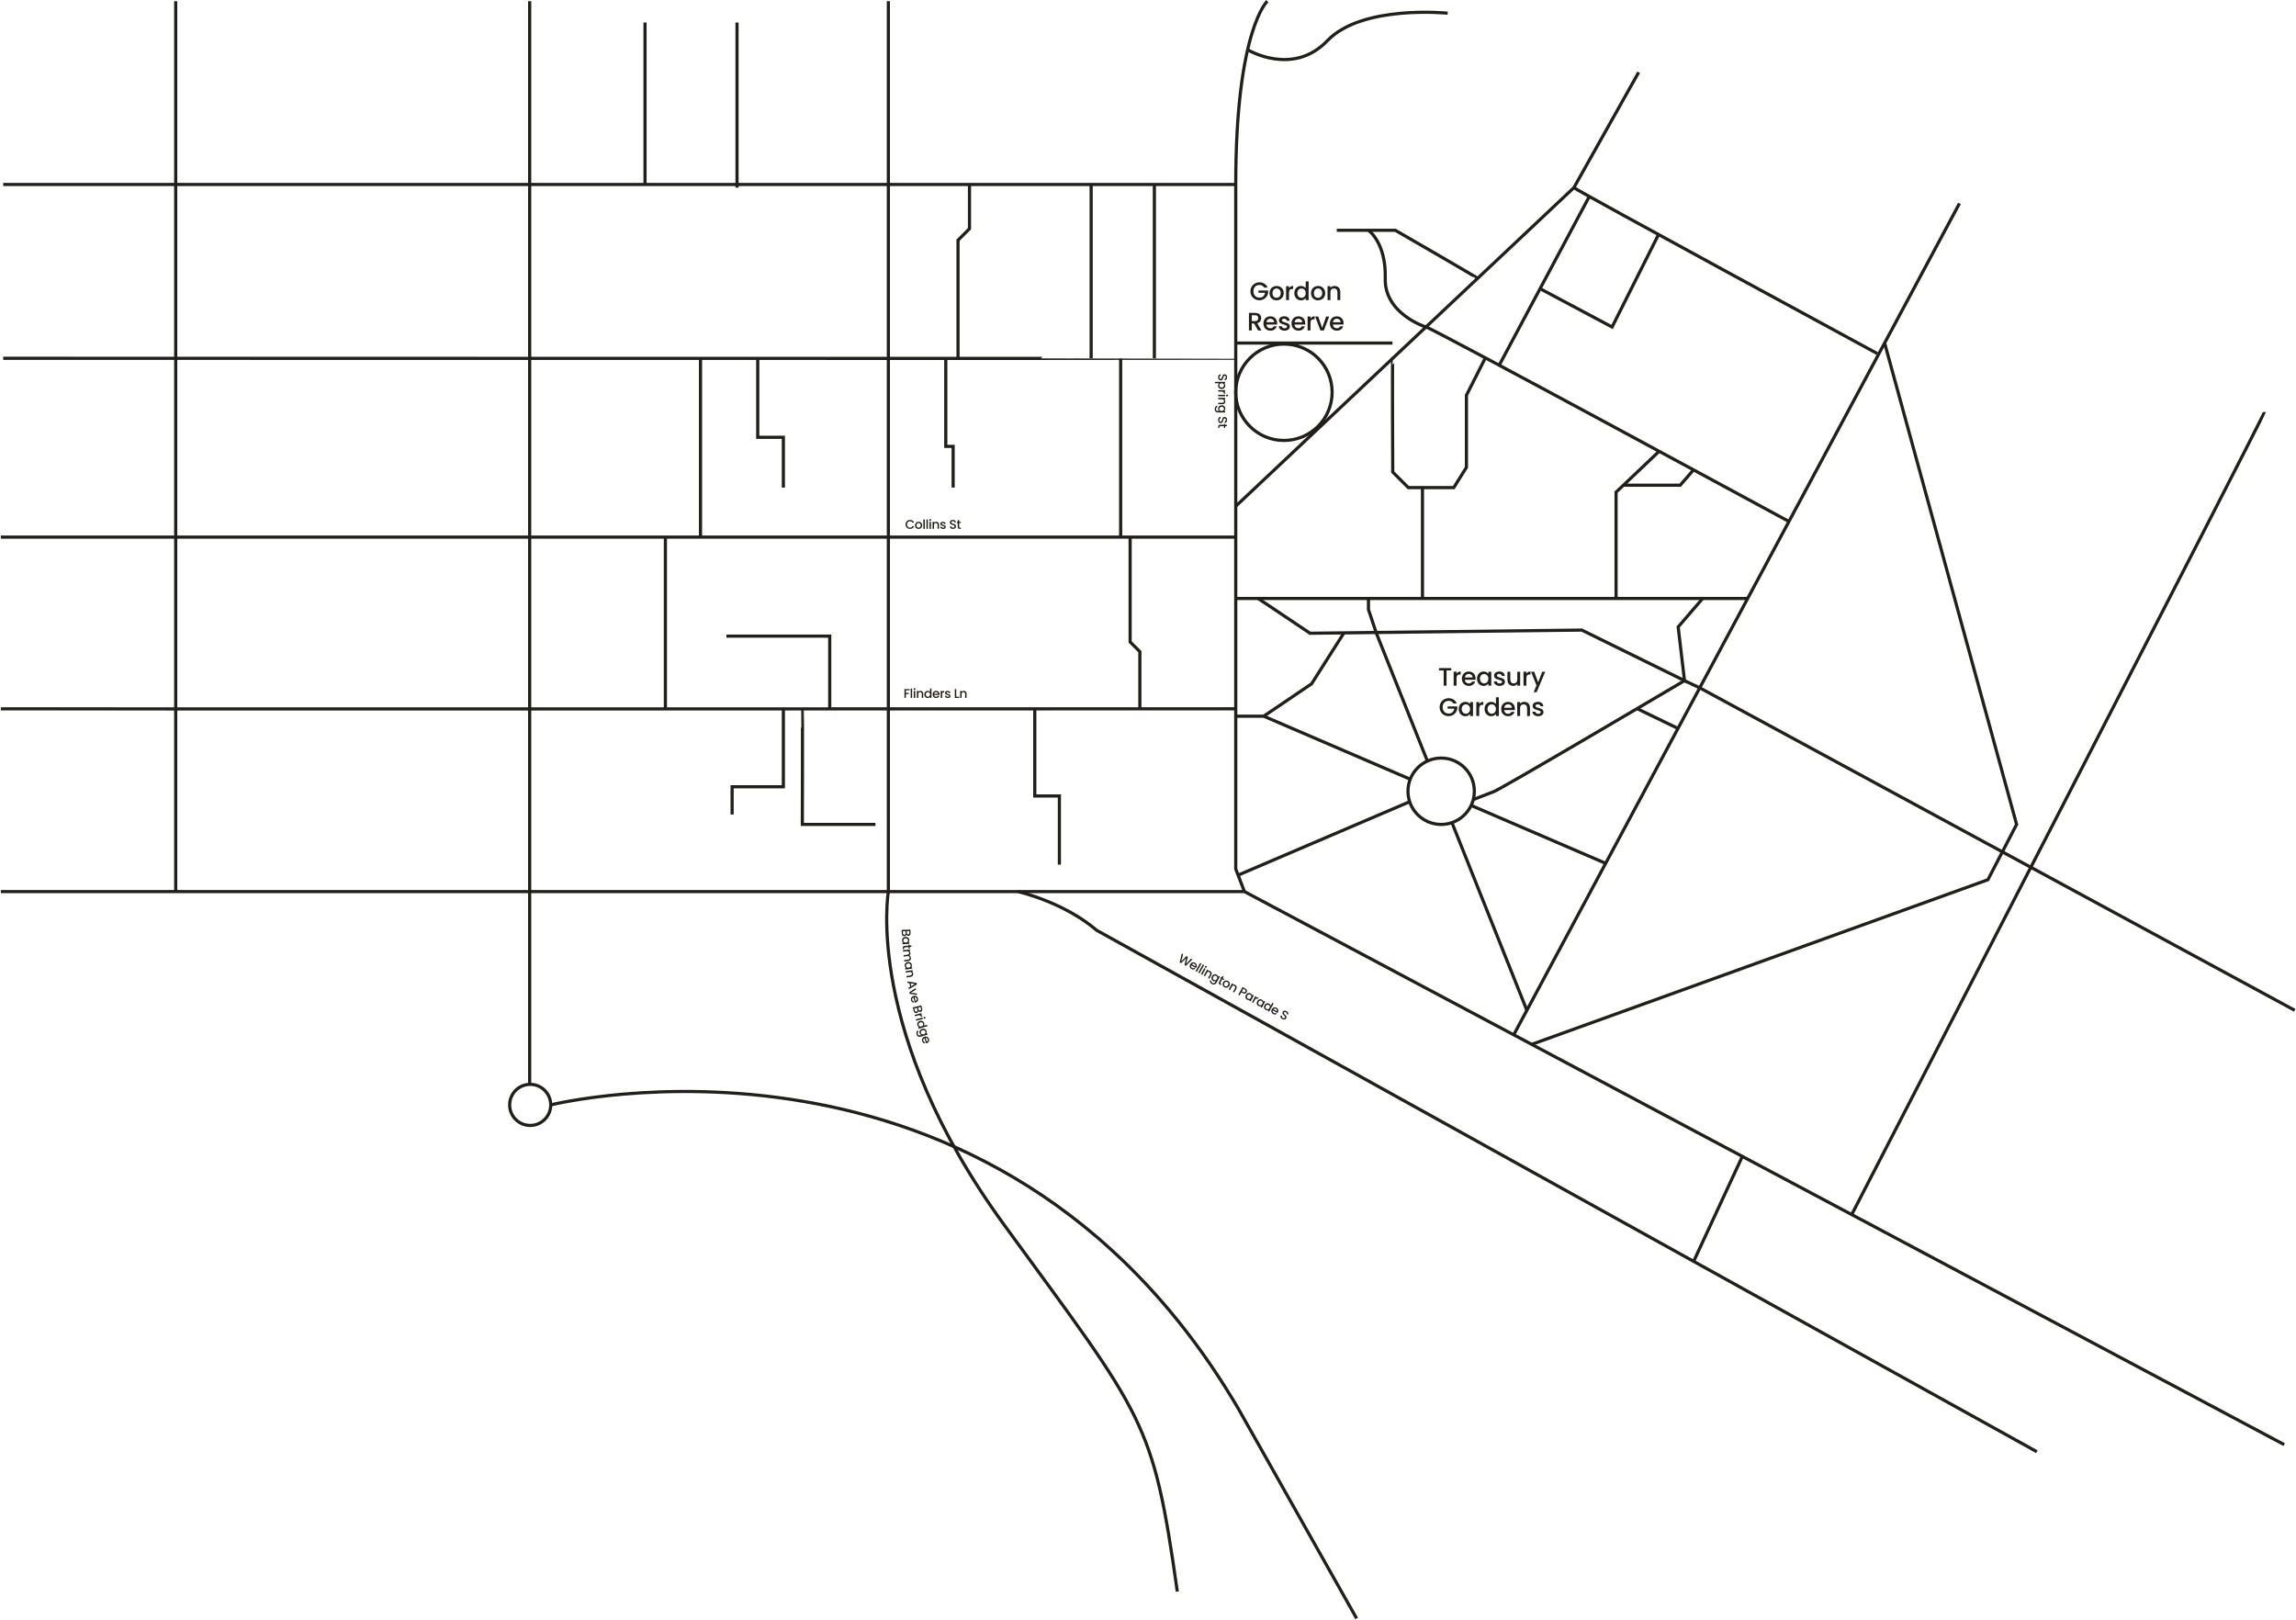 <svg width="1453" height="1025" viewBox="0 0 1453 1025" fill="none" xmlns="http://www.w3.org/2000/svg">
<path d="M0.525 564.25H787.525L1445.52 914.25" stroke="#211F1A" stroke-width="2" stroke-miterlimit="10"/>
<path d="M802.025 0.75C802.025 0.75 782.025 18.75 782.025 116.75C782.025 214.75 782.025 549.92 782.025 549.92L787.525 564.25" stroke="#211F1A" stroke-width="2" stroke-miterlimit="10"/>
<path d="M562.195 0.75V564.25C562.195 564.25 546.525 653.25 635.525 775.25C724.525 897.25 729.585 898.25 745.055 1007.25" stroke="#211F1A" stroke-width="2" stroke-miterlimit="10"/>
<path d="M573.125 592.16C572.875 592.38 572.585 592.5 572.255 592.51C571.975 592.52 571.715 592.46 571.485 592.33C571.255 592.19 571.065 591.99 570.925 591.72C570.785 591.45 570.705 591.13 570.685 590.76L570.585 588.54L576.135 588.29L576.235 590.41C576.255 590.79 576.205 591.12 576.085 591.39C575.965 591.67 575.805 591.88 575.595 592.03C575.385 592.18 575.145 592.26 574.885 592.27C574.565 592.28 574.295 592.21 574.075 592.05C573.855 591.89 573.685 591.67 573.575 591.38C573.525 591.68 573.385 591.94 573.125 592.16ZM571.675 591.36C571.835 591.53 572.045 591.61 572.315 591.6C572.585 591.59 572.795 591.48 572.945 591.29C573.095 591.1 573.165 590.84 573.155 590.54L573.095 589.34L571.365 589.42L571.425 590.65C571.435 590.95 571.515 591.19 571.675 591.36ZM573.835 589.3L573.885 590.43C573.895 590.73 573.975 590.96 574.125 591.12C574.265 591.28 574.465 591.36 574.725 591.34C574.975 591.33 575.165 591.24 575.305 591.06C575.435 590.89 575.495 590.65 575.485 590.35L575.435 589.22L573.835 589.3Z" fill="#211F1A"/>
<path d="M574.195 593.11C574.545 593.27 574.835 593.5 575.045 593.8C575.255 594.1 575.375 594.45 575.405 594.83C575.425 595.18 575.385 595.48 575.265 595.75C575.145 596.02 574.995 596.24 574.805 596.4L575.445 596.36L575.505 597.28L571.105 597.59L571.045 596.67L571.695 596.62C571.475 596.48 571.285 596.28 571.135 596.03C570.975 595.77 570.885 595.47 570.865 595.13C570.835 594.75 570.915 594.4 571.085 594.07C571.255 593.74 571.515 593.47 571.845 593.27C572.185 593.06 572.565 592.94 573.015 592.91C573.445 592.88 573.845 592.95 574.195 593.11ZM574.015 596.27C574.225 596.13 574.385 595.95 574.495 595.74C574.595 595.53 574.645 595.31 574.625 595.07C574.605 594.84 574.535 594.62 574.405 594.43C574.275 594.24 574.095 594.08 573.865 593.97C573.635 593.86 573.365 593.82 573.065 593.84C572.765 593.86 572.505 593.94 572.285 594.08C572.065 594.22 571.905 594.4 571.795 594.61C571.685 594.82 571.645 595.04 571.665 595.27C571.685 595.5 571.755 595.72 571.885 595.91C572.015 596.1 572.195 596.26 572.435 596.37C572.675 596.48 572.935 596.52 573.245 596.5C573.555 596.48 573.805 596.41 574.015 596.27Z" fill="#211F1A"/>
<path d="M574.945 599.35L572.515 599.57C572.355 599.58 572.235 599.63 572.175 599.72C572.115 599.8 572.085 599.94 572.105 600.12L572.155 600.68L571.395 600.75L571.335 600.03C571.295 599.62 571.365 599.3 571.535 599.06C571.705 598.83 572.005 598.69 572.435 598.65L574.865 598.44L574.815 597.92L575.555 597.85L575.605 598.37L576.695 598.27L576.775 599.19L575.685 599.29L575.775 600.36L575.035 600.43L574.945 599.35Z" fill="#211F1A"/>
<path d="M576.365 607.14C576.255 607.43 576.065 607.67 575.805 607.85C575.545 608.04 575.215 608.15 574.815 608.2L572.235 608.49L572.135 607.59L574.585 607.31C574.975 607.27 575.265 607.13 575.455 606.91C575.645 606.69 575.715 606.41 575.675 606.07C575.635 605.73 575.505 605.47 575.275 605.3C575.045 605.12 574.735 605.06 574.335 605.1L571.885 605.38L571.785 604.48L574.235 604.2C574.625 604.16 574.915 604.02 575.105 603.8C575.295 603.58 575.365 603.3 575.325 602.96C575.285 602.62 575.155 602.36 574.925 602.19C574.695 602.02 574.385 601.95 573.985 601.99L571.535 602.27L571.435 601.36L575.815 600.87L575.915 601.78L575.415 601.84C575.615 601.97 575.775 602.14 575.895 602.36C576.015 602.58 576.095 602.82 576.125 603.07C576.165 603.42 576.125 603.74 576.005 604.03C575.885 604.32 575.695 604.56 575.435 604.74C575.715 604.84 575.945 605.03 576.135 605.29C576.325 605.55 576.435 605.85 576.475 606.17C576.515 606.53 576.475 606.85 576.365 607.14Z" fill="#211F1A"/>
<path d="M575.725 608.94C576.085 609.07 576.385 609.29 576.615 609.57C576.845 609.86 576.985 610.19 577.045 610.57C577.095 610.91 577.065 611.22 576.965 611.5C576.865 611.78 576.725 612 576.545 612.18L577.175 612.09L577.305 613L572.935 613.61L572.805 612.7L573.455 612.61C573.225 612.49 573.025 612.3 572.855 612.06C572.685 611.81 572.565 611.52 572.525 611.18C572.475 610.8 572.525 610.45 572.665 610.11C572.805 609.77 573.045 609.49 573.365 609.26C573.685 609.03 574.065 608.88 574.505 608.82C574.965 608.77 575.365 608.81 575.725 608.94ZM575.765 612.11C575.965 611.95 576.115 611.77 576.205 611.55C576.295 611.33 576.325 611.11 576.285 610.88C576.245 610.65 576.165 610.44 576.025 610.25C575.885 610.07 575.695 609.93 575.455 609.83C575.215 609.74 574.945 609.71 574.645 609.75C574.345 609.79 574.085 609.89 573.875 610.05C573.665 610.21 573.515 610.39 573.425 610.61C573.335 610.83 573.305 611.05 573.335 611.28C573.365 611.51 573.455 611.72 573.605 611.9C573.755 612.08 573.945 612.22 574.185 612.32C574.425 612.41 574.695 612.44 574.995 612.4C575.315 612.37 575.565 612.27 575.765 612.11Z" fill="#211F1A"/>
<path d="M577.815 617.08C577.715 617.37 577.545 617.62 577.285 617.82C577.035 618.02 576.705 618.15 576.315 618.21L573.745 618.62L573.605 617.73L576.035 617.34C576.425 617.28 576.705 617.13 576.885 616.9C577.065 616.67 577.125 616.39 577.065 616.05C577.015 615.71 576.865 615.46 576.625 615.3C576.385 615.14 576.075 615.09 575.685 615.15L573.255 615.54L573.105 614.64L577.455 613.94L577.605 614.84L577.105 614.92C577.305 615.04 577.475 615.2 577.615 615.42C577.755 615.63 577.845 615.87 577.885 616.13C577.935 616.47 577.915 616.79 577.815 617.08Z" fill="#211F1A"/>
<path d="M575.975 624.53L575.545 622.24L574.355 622.06L574.175 621.12L580.015 622.04L580.215 623.08L575.115 626.07L574.935 625.13L575.975 624.53ZM576.665 624.14L579.035 622.77L576.325 622.35L576.665 624.14Z" fill="#211F1A"/>
<path d="M576.405 628.26L580.175 628.75L580.375 629.7L575.715 628.95L575.495 627.88L579.475 625.35L579.675 626.31L576.405 628.26Z" fill="#211F1A"/>
<path d="M578.855 634.58L578.115 631.29C577.775 631.39 577.535 631.58 577.375 631.86C577.215 632.14 577.175 632.44 577.255 632.77C577.365 633.25 577.635 633.54 578.085 633.65L578.305 634.61C577.885 634.57 577.505 634.41 577.175 634.12C576.845 633.84 576.625 633.44 576.515 632.94C576.425 632.53 576.435 632.14 576.545 631.77C576.655 631.4 576.855 631.09 577.155 630.83C577.445 630.57 577.815 630.39 578.255 630.29C578.695 630.19 579.105 630.19 579.485 630.3C579.865 630.4 580.175 630.6 580.435 630.88C580.695 631.17 580.865 631.52 580.955 631.94C581.045 632.35 581.035 632.73 580.935 633.08C580.825 633.44 580.635 633.74 580.355 633.99C580.075 634.24 579.725 634.41 579.315 634.5C579.135 634.54 578.985 634.57 578.855 634.58ZM579.365 633.52C579.695 633.44 579.925 633.27 580.075 632.99C580.225 632.71 580.255 632.41 580.185 632.07C580.115 631.76 579.955 631.52 579.715 631.35C579.475 631.18 579.175 631.1 578.835 631.14L579.365 633.52Z" fill="#211F1A"/>
<path d="M580.865 640.63C580.665 640.9 580.395 641.07 580.075 641.15C579.805 641.22 579.535 641.21 579.285 641.12C579.035 641.03 578.805 640.87 578.615 640.63C578.425 640.39 578.275 640.09 578.195 639.74L577.655 637.58L583.055 636.24L583.565 638.3C583.655 638.67 583.675 639 583.615 639.29C583.555 639.58 583.435 639.83 583.265 640.01C583.095 640.19 582.875 640.32 582.615 640.39C582.305 640.47 582.025 640.45 581.775 640.33C581.525 640.22 581.315 640.03 581.155 639.78C581.165 640.08 581.075 640.37 580.865 640.63ZM579.285 640.14C579.475 640.27 579.695 640.31 579.955 640.25C580.215 640.18 580.405 640.04 580.515 639.82C580.625 639.6 580.645 639.34 580.565 639.04L580.275 637.87L578.595 638.29L578.895 639.49C578.965 639.78 579.095 640 579.285 640.14ZM581.005 637.69L581.275 638.78C581.345 639.07 581.465 639.28 581.645 639.41C581.815 639.54 582.025 639.58 582.275 639.51C582.515 639.45 582.685 639.32 582.785 639.12C582.885 638.92 582.895 638.68 582.825 638.39L582.555 637.3L581.005 637.69Z" fill="#211F1A"/>
<path d="M583.355 642.6C583.535 642.78 583.655 643.02 583.735 643.31L582.825 643.55L582.765 643.33C582.675 642.98 582.515 642.75 582.295 642.61C582.075 642.48 581.745 642.47 581.315 642.58L579.075 643.17L578.845 642.29L583.105 641.17L583.335 642.05L582.715 642.21C582.965 642.29 583.175 642.42 583.355 642.6Z" fill="#211F1A"/>
<path d="M584.075 644.84L579.825 645.99L579.585 645.11L583.835 643.96L584.075 644.84ZM584.575 643.81C584.655 643.67 584.775 643.58 584.935 643.54C585.095 643.5 585.245 643.51 585.385 643.59C585.525 643.67 585.615 643.79 585.655 643.95C585.695 644.1 585.675 644.25 585.595 644.39C585.515 644.53 585.395 644.62 585.235 644.66C585.075 644.7 584.925 644.69 584.785 644.61C584.645 644.53 584.555 644.41 584.515 644.26C584.485 644.1 584.495 643.95 584.575 643.81Z" fill="#211F1A"/>
<path d="M583.355 646.04C583.735 646.12 584.055 646.29 584.325 646.55C584.595 646.8 584.785 647.12 584.885 647.49C584.965 647.77 584.985 648.06 584.935 648.36C584.895 648.66 584.795 648.92 584.635 649.14L586.685 648.56L586.935 649.44L581.245 651.06L580.995 650.18L581.635 650C581.385 649.92 581.165 649.76 580.955 649.55C580.745 649.34 580.605 649.06 580.505 648.73C580.405 648.36 580.395 648 580.495 647.64C580.595 647.28 580.785 646.97 581.075 646.69C581.365 646.41 581.715 646.22 582.145 646.1C582.575 645.97 582.975 645.95 583.355 646.04ZM583.825 649.17C584.005 648.99 584.125 648.78 584.185 648.56C584.245 648.33 584.235 648.11 584.175 647.88C584.115 647.65 583.995 647.46 583.835 647.3C583.665 647.14 583.465 647.02 583.215 646.96C582.965 646.9 582.695 646.91 582.405 647C582.115 647.09 581.875 647.22 581.685 647.4C581.495 647.58 581.375 647.79 581.315 648.02C581.255 648.25 581.255 648.48 581.315 648.7C581.375 648.93 581.495 649.12 581.665 649.28C581.835 649.44 582.045 649.55 582.295 649.61C582.545 649.67 582.815 649.66 583.115 649.57C583.415 649.48 583.645 649.35 583.825 649.17Z" fill="#211F1A"/>
<path d="M586.395 653.35C586.345 653.64 586.235 653.89 586.085 654.09L586.695 653.91L586.965 654.79L582.675 656.08C582.285 656.2 581.915 656.22 581.565 656.15C581.215 656.08 580.905 655.91 580.635 655.66C580.365 655.4 580.165 655.06 580.045 654.63C579.875 654.06 579.865 653.54 580.015 653.09C580.165 652.63 580.465 652.31 580.915 652.12L581.175 652.99C580.975 653.12 580.845 653.32 580.775 653.58C580.705 653.84 580.715 654.12 580.805 654.42C580.915 654.77 581.105 655.02 581.385 655.18C581.665 655.33 582.005 655.35 582.415 655.22L583.115 655.01C582.875 654.92 582.645 654.77 582.435 654.56C582.225 654.35 582.065 654.08 581.975 653.76C581.865 653.39 581.855 653.03 581.955 652.67C582.045 652.31 582.235 651.99 582.515 651.71C582.795 651.43 583.145 651.23 583.575 651.1C584.005 650.97 584.405 650.95 584.785 651.02C585.165 651.1 585.495 651.26 585.765 651.51C586.035 651.76 586.235 652.07 586.345 652.43C586.425 652.75 586.445 653.06 586.395 653.35ZM585.295 654.13C585.475 653.94 585.585 653.74 585.645 653.51C585.695 653.28 585.695 653.05 585.625 652.83C585.555 652.61 585.435 652.41 585.275 652.25C585.105 652.09 584.895 651.98 584.655 651.92C584.405 651.86 584.135 651.88 583.845 651.97C583.555 652.06 583.315 652.2 583.135 652.38C582.955 652.57 582.835 652.78 582.775 653.01C582.715 653.24 582.725 653.47 582.795 653.69C582.865 653.91 582.985 654.11 583.155 654.27C583.325 654.43 583.535 654.54 583.795 654.59C584.045 654.64 584.315 654.63 584.615 654.54C584.915 654.45 585.125 654.32 585.295 654.13Z" fill="#211F1A"/>
<path d="M586.045 660.29L585.025 657.08C584.695 657.21 584.465 657.42 584.335 657.71C584.205 658 584.185 658.3 584.295 658.63C584.445 659.1 584.745 659.37 585.195 659.43L585.495 660.37C585.065 660.37 584.675 660.24 584.325 659.98C583.975 659.73 583.715 659.35 583.565 658.86C583.435 658.46 583.415 658.07 583.495 657.7C583.575 657.32 583.745 656.99 584.015 656.71C584.285 656.42 584.635 656.21 585.065 656.08C585.495 655.94 585.905 655.91 586.285 655.98C586.665 656.05 586.995 656.22 587.275 656.48C587.555 656.74 587.755 657.08 587.895 657.49C588.025 657.89 588.045 658.27 587.975 658.63C587.905 658.99 587.735 659.31 587.475 659.59C587.215 659.87 586.885 660.06 586.475 660.19C586.325 660.24 586.185 660.27 586.045 660.29ZM586.475 659.19C586.795 659.08 587.015 658.89 587.135 658.6C587.255 658.31 587.265 658.01 587.155 657.68C587.055 657.38 586.885 657.15 586.625 657C586.365 656.85 586.065 656.8 585.725 656.87L586.475 659.19Z" fill="#211F1A"/>
<path d="M335.195 0.75V564.25V686.25" stroke="#211F1A" stroke-width="2" stroke-miterlimit="10"/>
<path d="M111.195 0.75V564.25" stroke="#211F1A" stroke-width="2" stroke-miterlimit="10"/>
<path d="M0.525 448.58C3.025 448.75 782.025 448.58 782.025 448.58" stroke="#211F1A" stroke-width="2" stroke-miterlimit="10"/>
<path d="M782.025 339.92H0.525" stroke="#211F1A" stroke-width="2" stroke-miterlimit="10"/>
<path d="M781.525 226.75C781.525 226.91 2.025 226.75 2.025 226.75" stroke="#211F1A" stroke-width="2" stroke-miterlimit="10"/>
<path d="M782.025 116.75H2.025" stroke="#211F1A" stroke-width="2" stroke-miterlimit="10"/>
<path d="M466.415 14.25V118.75" stroke="#211F1A" stroke-width="2" stroke-miterlimit="10"/>
<path d="M408.195 14.25V116.75" stroke="#211F1A" stroke-width="2" stroke-miterlimit="10"/>
<path d="M715.195 339.92V406.25L721.355 412.42V448.58" stroke="#211F1A" stroke-width="2" stroke-miterlimit="10"/>
<path d="M709.195 226.97V339.92" stroke="#211F1A" stroke-width="2" stroke-miterlimit="10"/>
<path d="M1037.02 45.75L996.025 118.75L782.025 320.36" stroke="#211F1A" stroke-width="2" stroke-miterlimit="10"/>
<path d="M881.385 226.75C881.025 226.75 881.385 298.75 881.385 298.75L891.205 308.57H920.025L928.025 295.75V250.14L939.745 226.97" stroke="#211F1A" stroke-width="2" stroke-miterlimit="10"/>
<path d="M900.195 308.57V378.75" stroke="#211F1A" stroke-width="2" stroke-miterlimit="10"/>
<path d="M1050.06 285.52L1022.71 311.47V378.75" stroke="#211F1A" stroke-width="2" stroke-miterlimit="10"/>
<path d="M1027.35 307.06H1063.31L1071.82 297.25" stroke="#211F1A" stroke-width="2" stroke-miterlimit="10"/>
<path d="M996.025 118.75C998.025 120.75 1188.02 223.75 1188.02 223.75" stroke="#211F1A" stroke-width="2" stroke-miterlimit="10"/>
<path d="M958.025 654.75L1240.02 128.75" stroke="#211F1A" stroke-width="2" stroke-miterlimit="10"/>
<path d="M1016.12 546.37L931.005 509.74" stroke="#211F1A" stroke-width="2" stroke-miterlimit="10"/>
<path d="M782.025 453.25H799.745L892.445 493.14" stroke="#211F1A" stroke-width="2" stroke-miterlimit="10"/>
<path d="M866.025 378.75V385.75L871.025 400.75L903.305 481.64" stroke="#211F1A" stroke-width="2" stroke-miterlimit="10"/>
<path d="M966.255 639.39L918.855 520.61" stroke="#211F1A" stroke-width="2" stroke-miterlimit="10"/>
<path d="M892.095 507.38L783.525 553.83" stroke="#211F1A" stroke-width="2" stroke-miterlimit="10"/>
<path d="M932.365 506L944.855 501.17C946.025 501.75 1066.02 430.75 1066.02 430.75L1075.67 435.31L1452.19 639.39" stroke="#211F1A" stroke-width="2" stroke-miterlimit="10"/>
<path d="M799.745 453.25L830.025 432.75L850.515 400.5" stroke="#211F1A" stroke-width="2" stroke-miterlimit="10"/>
<path d="M1077.52 378.75L1062.02 396.75L1066.02 430.75L1001.02 398.75L829.025 400.75L796.195 378.75" stroke="#211F1A" stroke-width="2" stroke-miterlimit="10"/>
<path d="M1036.38 448.66L1061.89 461" stroke="#211F1A" stroke-width="2" stroke-miterlimit="10"/>
<path d="M1105.99 378.75H781.525" stroke="#211F1A" stroke-width="2" stroke-miterlimit="10"/>
<path d="M933.025 500.75C933.025 502.56 932.795 504.32 932.365 506V506.01C932.025 507.3 931.575 508.55 931.005 509.74C928.605 514.81 924.225 518.77 918.855 520.61C916.715 521.35 914.415 521.75 912.025 521.75C902.745 521.75 894.865 515.73 892.095 507.38C891.405 505.3 891.025 503.07 891.025 500.75C891.025 498.07 891.525 495.5 892.445 493.14C894.435 488.04 898.355 483.9 903.305 481.64C905.965 480.43 908.915 479.75 912.025 479.75C923.625 479.75 933.025 489.15 933.025 500.75Z" stroke="#211F1A" stroke-width="2" stroke-miterlimit="10"/>
<path d="M1049.58 148.44L1020.19 206.95L975.305 183.06" stroke="#211F1A" stroke-width="2" stroke-miterlimit="10"/>
<path d="M1005.77 124.35L948.755 231.14" stroke="#211F1A" stroke-width="2" stroke-miterlimit="10"/>
<path d="M654.855 448.66V503.75H670.415V547.2" stroke="#211F1A" stroke-width="2" stroke-miterlimit="10"/>
<path d="M598.525 226.97V282.5H603.195V308.57" stroke="#211F1A" stroke-width="2" stroke-miterlimit="10"/>
<path d="M730.525 116.25V226.75" stroke="#211F1A" stroke-width="2" stroke-miterlimit="10"/>
<path d="M613.525 116.75V144.75L606.275 152V226.75" stroke="#211F1A" stroke-width="2" stroke-miterlimit="10"/>
<path d="M644.195 564.25C644.195 564.25 673.025 570.75 694.025 588.75L1289.02 918.75" stroke="#211F1A" stroke-width="2" stroke-miterlimit="10"/>
<path d="M1102.62 731.85L1071.81 798.28" stroke="#211F1A" stroke-width="2" stroke-miterlimit="10"/>
<path d="M1433.02 260.75C1433.02 262.75 1171.83 768.67 1171.83 768.67" stroke="#211F1A" stroke-width="2" stroke-miterlimit="10"/>
<path d="M969.295 660.94L1258.02 556.75L1276.19 521.75L1192.66 217.1" stroke="#211F1A" stroke-width="2" stroke-miterlimit="10"/>
<path d="M782.025 217.1H881.225" stroke="#211F1A" stroke-width="2" stroke-miterlimit="10"/>
<path d="M935.105 176.15C935.025 175.75 883.025 145.75 883.025 145.75H845.965" stroke="#211F1A" stroke-width="2" stroke-miterlimit="10"/>
<path d="M866.025 145.75C866.025 145.75 877.245 153.54 876.635 176.15C876.025 198.75 902.395 206.96 902.395 206.96C902.995 205.8 1132.52 330.25 1132.52 330.25" stroke="#211F1A" stroke-width="2" stroke-miterlimit="10"/>
<path d="M789.545 31.48C789.545 31.48 818.025 48.75 840.025 25.75C862.025 2.75 916.145 8.36 916.145 8.36" stroke="#211F1A" stroke-width="2" stroke-miterlimit="10"/>
<path d="M812.525 278.75C829.37 278.75 843.025 265.094 843.025 248.25C843.025 231.405 829.37 217.75 812.525 217.75C795.68 217.75 782.025 231.405 782.025 248.25C782.025 265.094 795.68 278.75 812.525 278.75Z" stroke="#211F1A" stroke-width="2" stroke-miterlimit="10"/>
<path d="M507.745 448.58C507.965 448.8 507.745 521.75 507.745 521.75H554.025" stroke="#211F1A" stroke-width="2" stroke-miterlimit="10"/>
<path d="M495.745 448.66V497.93H463.305V515.47" stroke="#211F1A" stroke-width="2" stroke-miterlimit="10"/>
<path d="M525.085 448.58V402.58H459.745" stroke="#211F1A" stroke-width="2" stroke-miterlimit="10"/>
<path d="M421.085 339.92V448.25" stroke="#211F1A" stroke-width="2" stroke-miterlimit="10"/>
<path d="M443.305 226.75C443.305 229.85 443.305 340.25 443.305 340.25" stroke="#211F1A" stroke-width="2" stroke-miterlimit="10"/>
<path d="M479.525 226.97V276.75H495.745V308.57" stroke="#211F1A" stroke-width="2" stroke-miterlimit="10"/>
<path d="M690.525 116.75V226.75" stroke="#211F1A" stroke-width="2" stroke-miterlimit="10"/>
<path d="M335.525 712.25C342.705 712.25 348.525 706.429 348.525 699.25C348.525 692.07 342.705 686.25 335.525 686.25C328.345 686.25 322.525 692.07 322.525 699.25C322.525 706.429 328.345 712.25 335.525 712.25Z" stroke="#211F1A" stroke-width="2" stroke-miterlimit="10"/>
<path d="M348.525 699.25C348.525 699.25 629.525 629.25 783.525 891.25L858.525 1024.25" stroke="#211F1A" stroke-width="2" stroke-miterlimit="10"/>
<path d="M771.055 237.82C771.185 237.52 771.375 237.29 771.615 237.12C771.855 236.95 772.135 236.86 772.455 236.86V237.84C772.215 237.86 772.015 237.96 771.865 238.12C771.715 238.28 771.635 238.52 771.635 238.83C771.635 239.15 771.715 239.39 771.865 239.57C772.015 239.75 772.215 239.83 772.455 239.83C772.645 239.83 772.795 239.78 772.915 239.67C773.035 239.56 773.125 239.42 773.185 239.26C773.245 239.1 773.315 238.87 773.395 238.58C773.495 238.22 773.585 237.92 773.685 237.7C773.785 237.47 773.935 237.28 774.145 237.12C774.355 236.96 774.625 236.88 774.975 236.88C775.295 236.88 775.575 236.96 775.815 237.12C776.055 237.28 776.235 237.5 776.365 237.79C776.495 238.08 776.555 238.41 776.555 238.79C776.555 239.33 776.425 239.77 776.155 240.11C775.885 240.45 775.515 240.65 775.045 240.68V239.67C775.245 239.65 775.425 239.56 775.565 239.38C775.705 239.2 775.785 238.97 775.785 238.68C775.785 238.42 775.715 238.21 775.585 238.04C775.455 237.87 775.255 237.79 775.005 237.79C774.835 237.79 774.695 237.84 774.585 237.95C774.475 238.05 774.385 238.19 774.325 238.35C774.265 238.51 774.195 238.73 774.115 239.01C774.015 239.38 773.915 239.68 773.815 239.91C773.715 240.14 773.555 240.34 773.345 240.5C773.135 240.66 772.855 240.74 772.505 240.74C772.225 240.74 771.955 240.66 771.705 240.51C771.455 240.36 771.255 240.14 771.105 239.85C770.955 239.56 770.875 239.22 770.875 238.82C770.855 238.45 770.925 238.12 771.055 237.82Z" fill="#211F1A"/>
<path d="M775.185 243.21C775.325 243.48 775.395 243.78 775.395 244.11C775.395 244.49 775.305 244.84 775.115 245.16C774.925 245.48 774.665 245.73 774.315 245.91C773.975 246.09 773.585 246.18 773.135 246.18C772.695 246.18 772.295 246.09 771.945 245.91C771.595 245.73 771.325 245.48 771.125 245.16C770.925 244.84 770.835 244.49 770.835 244.11C770.835 243.77 770.905 243.48 771.035 243.21C771.175 242.95 771.335 242.74 771.545 242.57H768.805V241.66H775.305V242.57H774.655C774.875 242.73 775.045 242.94 775.185 243.21ZM773.925 245.07C774.145 244.95 774.315 244.78 774.425 244.57C774.535 244.36 774.595 244.15 774.595 243.91C774.595 243.68 774.535 243.46 774.415 243.26C774.295 243.05 774.125 242.89 773.905 242.76C773.685 242.63 773.415 242.57 773.115 242.57C772.815 242.57 772.545 242.63 772.315 242.76C772.085 242.88 771.915 243.05 771.795 243.26C771.675 243.47 771.615 243.68 771.615 243.91C771.615 244.15 771.675 244.37 771.795 244.57C771.915 244.77 772.085 244.94 772.315 245.07C772.545 245.19 772.815 245.26 773.115 245.26C773.445 245.26 773.705 245.19 773.925 245.07Z" fill="#211F1A"/>
<path d="M775.205 248.37C775.325 248.59 775.395 248.85 775.395 249.16H774.455V248.93C774.455 248.57 774.365 248.3 774.185 248.12C774.005 247.94 773.685 247.84 773.245 247.84H770.925V246.93H775.335V247.84H774.695C774.905 247.97 775.085 248.15 775.205 248.37Z" fill="#211F1A"/>
<path d="M775.325 250.75H770.915V249.84H775.325V250.75ZM776.075 249.89C776.185 249.78 776.325 249.72 776.495 249.72C776.665 249.72 776.795 249.78 776.915 249.89C777.025 250 777.085 250.14 777.085 250.31C777.085 250.47 777.025 250.61 776.915 250.72C776.805 250.83 776.665 250.89 776.495 250.89C776.325 250.89 776.195 250.83 776.075 250.72C775.965 250.61 775.905 250.47 775.905 250.31C775.905 250.14 775.965 250 776.075 249.89Z" fill="#211F1A"/>
<path d="M775.185 254.95C775.045 255.22 774.825 255.44 774.545 255.59C774.265 255.74 773.925 255.82 773.525 255.82H770.925V254.92H773.385C773.775 254.92 774.085 254.82 774.295 254.62C774.505 254.42 774.615 254.15 774.615 253.81C774.615 253.47 774.505 253.2 774.295 253C774.085 252.8 773.785 252.7 773.385 252.7H770.925V251.79H775.335V252.7H774.835C775.015 252.85 775.155 253.04 775.255 253.27C775.355 253.5 775.405 253.75 775.405 254.01C775.395 254.36 775.325 254.67 775.185 254.95Z" fill="#211F1A"/>
<path d="M775.195 259.51C775.055 259.77 774.885 259.98 774.685 260.13H775.325V261.05H770.845C770.435 261.05 770.075 260.96 769.765 260.79C769.445 260.62 769.195 260.37 769.015 260.05C768.835 259.73 768.745 259.34 768.745 258.89C768.745 258.29 768.885 257.8 769.165 257.4C769.445 257.01 769.825 256.78 770.305 256.73V257.63C770.075 257.7 769.885 257.85 769.745 258.07C769.605 258.3 769.535 258.57 769.535 258.88C769.535 259.25 769.645 259.55 769.875 259.77C770.095 260 770.425 260.11 770.855 260.11H771.595C771.385 259.95 771.215 259.75 771.075 259.48C770.935 259.22 770.865 258.92 770.865 258.58C770.865 258.2 770.965 257.85 771.155 257.53C771.345 257.21 771.625 256.96 771.975 256.78C772.325 256.6 772.715 256.5 773.165 256.5C773.605 256.5 773.995 256.59 774.345 256.78C774.685 256.96 774.955 257.21 775.145 257.53C775.335 257.85 775.425 258.2 775.425 258.58C775.395 258.94 775.325 259.24 775.195 259.51ZM773.915 259.94C774.135 259.82 774.305 259.65 774.425 259.45C774.545 259.25 774.605 259.03 774.605 258.79C774.605 258.55 774.545 258.34 774.435 258.13C774.325 257.93 774.155 257.76 773.935 257.64C773.715 257.52 773.455 257.45 773.145 257.45C772.845 257.45 772.575 257.51 772.345 257.64C772.115 257.76 771.945 257.93 771.825 258.14C771.705 258.35 771.645 258.56 771.645 258.79C771.645 259.02 771.705 259.24 771.825 259.45C771.945 259.65 772.115 259.82 772.345 259.94C772.575 260.06 772.835 260.13 773.145 260.13C773.425 260.13 773.695 260.07 773.915 259.94Z" fill="#211F1A"/>
<path d="M771.055 264.83C771.185 264.53 771.375 264.3 771.615 264.13C771.855 263.96 772.135 263.87 772.455 263.87V264.85C772.215 264.87 772.015 264.97 771.865 265.13C771.715 265.29 771.635 265.53 771.635 265.84C771.635 266.16 771.715 266.4 771.865 266.58C772.015 266.76 772.215 266.84 772.455 266.84C772.645 266.84 772.795 266.79 772.915 266.68C773.035 266.57 773.125 266.43 773.185 266.27C773.245 266.11 773.315 265.88 773.395 265.59C773.495 265.23 773.585 264.93 773.685 264.71C773.785 264.48 773.935 264.29 774.145 264.13C774.355 263.97 774.625 263.89 774.975 263.89C775.295 263.89 775.575 263.97 775.815 264.13C776.055 264.29 776.235 264.51 776.365 264.8C776.495 265.09 776.555 265.42 776.555 265.8C776.555 266.34 776.425 266.78 776.155 267.12C775.885 267.46 775.515 267.66 775.045 267.69V266.68C775.245 266.66 775.425 266.57 775.565 266.39C775.705 266.21 775.785 265.98 775.785 265.69C775.785 265.43 775.715 265.22 775.585 265.05C775.455 264.88 775.255 264.8 775.005 264.8C774.835 264.8 774.695 264.85 774.585 264.96C774.475 265.06 774.385 265.2 774.325 265.36C774.265 265.52 774.195 265.74 774.115 266.02C774.015 266.39 773.915 266.69 773.815 266.92C773.715 267.15 773.555 267.35 773.345 267.51C773.135 267.67 772.855 267.75 772.505 267.75C772.225 267.75 771.955 267.67 771.705 267.52C771.455 267.37 771.255 267.15 771.105 266.86C770.955 266.57 770.875 266.23 770.875 265.83C770.855 265.47 770.925 265.13 771.055 264.83Z" fill="#211F1A"/>
<path d="M774.575 269.74H772.135C771.965 269.74 771.855 269.78 771.775 269.86C771.705 269.94 771.665 270.07 771.665 270.26V270.82H770.905V270.1C770.905 269.69 771.005 269.38 771.195 269.16C771.385 268.94 771.695 268.83 772.135 268.83H774.575V268.31H775.315V268.83H776.415V269.75H775.315V270.82H774.575V269.74Z" fill="#211F1A"/>
<path d="M573.445 330.42C573.695 329.99 574.045 329.65 574.475 329.41C574.905 329.17 575.385 329.05 575.905 329.05C576.495 329.05 577.025 329.2 577.485 329.49C577.945 329.78 578.285 330.19 578.485 330.73H577.385C577.245 330.44 577.045 330.22 576.785 330.07C576.525 329.93 576.235 329.85 575.895 329.85C575.525 329.85 575.195 329.93 574.915 330.1C574.625 330.27 574.405 330.5 574.235 330.81C574.075 331.12 573.995 331.48 573.995 331.89C573.995 332.3 574.075 332.66 574.235 332.97C574.395 333.28 574.625 333.52 574.915 333.69C575.205 333.86 575.535 333.94 575.895 333.94C576.235 333.94 576.525 333.87 576.785 333.72C577.045 333.58 577.245 333.36 577.385 333.06H578.485C578.275 333.59 577.945 334 577.485 334.29C577.025 334.58 576.495 334.72 575.905 334.72C575.385 334.72 574.905 334.6 574.475 334.36C574.045 334.12 573.705 333.78 573.445 333.35C573.195 332.92 573.065 332.43 573.065 331.89C573.065 331.35 573.185 330.85 573.445 330.42Z" fill="#211F1A"/>
<path d="M580.175 334.46C579.835 334.27 579.575 334 579.385 333.66C579.195 333.32 579.095 332.92 579.095 332.46C579.095 332.01 579.195 331.61 579.395 331.27C579.595 330.93 579.865 330.66 580.205 330.47C580.545 330.28 580.925 330.19 581.345 330.19C581.765 330.19 582.145 330.28 582.485 330.47C582.825 330.66 583.095 330.92 583.295 331.27C583.495 331.62 583.595 332.01 583.595 332.46C583.595 332.91 583.495 333.31 583.295 333.65C583.095 334 582.815 334.26 582.465 334.45C582.115 334.64 581.735 334.73 581.305 334.73C580.885 334.75 580.505 334.65 580.175 334.46ZM581.965 333.79C582.175 333.68 582.335 333.51 582.465 333.29C582.595 333.07 582.655 332.79 582.655 332.47C582.655 332.15 582.595 331.88 582.475 331.66C582.355 331.44 582.185 331.27 581.985 331.16C581.785 331.05 581.565 330.99 581.325 330.99C581.085 330.99 580.875 331.05 580.675 331.16C580.475 331.27 580.315 331.44 580.195 331.66C580.075 331.88 580.015 332.15 580.015 332.47C580.015 332.94 580.135 333.31 580.375 333.57C580.615 333.83 580.925 333.96 581.295 333.96C581.535 333.96 581.755 333.9 581.965 333.79Z" fill="#211F1A"/>
<path d="M585.245 328.76V334.68H584.335V328.76H585.245Z" fill="#211F1A"/>
<path d="M587.195 328.76V334.68H586.285V328.76H587.195Z" fill="#211F1A"/>
<path d="M588.285 329.52C588.175 329.41 588.115 329.27 588.115 329.1C588.115 328.93 588.175 328.8 588.285 328.68C588.395 328.57 588.535 328.51 588.705 328.51C588.865 328.51 589.005 328.57 589.115 328.68C589.225 328.79 589.285 328.93 589.285 329.1C589.285 329.27 589.225 329.4 589.115 329.52C589.005 329.63 588.865 329.69 588.705 329.69C588.535 329.68 588.395 329.63 588.285 329.52ZM589.145 330.27V334.68H588.235V330.27H589.145Z" fill="#211F1A"/>
<path d="M593.345 330.41C593.615 330.55 593.835 330.77 593.985 331.05C594.135 331.33 594.215 331.67 594.215 332.07V334.67H593.315V332.21C593.315 331.82 593.215 331.51 593.015 331.3C592.815 331.09 592.545 330.98 592.205 330.98C591.865 330.98 591.595 331.09 591.395 331.3C591.195 331.51 591.095 331.81 591.095 332.21V334.67H590.185V330.26H591.095V330.76C591.245 330.58 591.435 330.44 591.665 330.34C591.895 330.24 592.145 330.19 592.405 330.19C592.755 330.2 593.075 330.27 593.345 330.41Z" fill="#211F1A"/>
<path d="M595.885 334.56C595.615 334.44 595.395 334.26 595.235 334.05C595.075 333.83 594.985 333.59 594.975 333.33H595.915C595.935 333.52 596.025 333.67 596.185 333.8C596.345 333.92 596.555 333.99 596.795 333.99C597.055 333.99 597.255 333.94 597.395 333.84C597.535 333.74 597.605 333.61 597.605 333.46C597.605 333.29 597.525 333.17 597.365 333.09C597.205 333.01 596.955 332.92 596.615 332.83C596.285 332.74 596.015 332.65 595.805 332.57C595.595 332.49 595.415 332.35 595.265 332.18C595.115 332 595.035 331.77 595.035 331.48C595.035 331.25 595.105 331.03 595.245 330.84C595.385 330.65 595.585 330.49 595.845 330.38C596.105 330.27 596.405 330.21 596.735 330.21C597.235 330.21 597.645 330.34 597.945 330.59C598.255 330.84 598.415 331.19 598.435 331.63H597.525C597.505 331.43 597.425 331.28 597.285 331.16C597.145 331.04 596.945 330.98 596.705 330.98C596.465 330.98 596.285 331.03 596.155 331.12C596.025 331.21 595.965 331.33 595.965 331.48C595.965 331.6 596.005 331.7 596.095 331.78C596.175 331.86 596.285 331.92 596.405 331.97C596.525 332.02 596.705 332.07 596.945 332.14C597.265 332.23 597.525 332.31 597.735 332.4C597.945 332.49 598.115 332.62 598.265 332.79C598.415 332.96 598.495 333.19 598.495 333.47C598.495 333.72 598.425 333.94 598.285 334.14C598.145 334.34 597.955 334.49 597.695 334.6C597.445 334.71 597.145 334.77 596.805 334.77C596.475 334.75 596.165 334.69 595.885 334.56Z" fill="#211F1A"/>
<path d="M602.075 334.54C601.775 334.41 601.545 334.22 601.375 333.98C601.205 333.74 601.115 333.46 601.115 333.14H602.095C602.115 333.38 602.215 333.58 602.375 333.73C602.535 333.88 602.775 333.96 603.085 333.96C603.405 333.96 603.645 333.88 603.825 333.73C604.005 333.58 604.085 333.38 604.085 333.14C604.085 332.95 604.035 332.8 603.925 332.68C603.815 332.56 603.675 332.47 603.515 332.41C603.355 332.35 603.125 332.28 602.835 332.2C602.475 332.1 602.175 332.01 601.955 331.91C601.735 331.81 601.535 331.66 601.375 331.45C601.215 331.24 601.135 330.96 601.135 330.62C601.135 330.3 601.215 330.02 601.375 329.78C601.535 329.54 601.755 329.36 602.045 329.23C602.335 329.1 602.665 329.04 603.045 329.04C603.585 329.04 604.025 329.17 604.365 329.44C604.705 329.71 604.905 330.08 604.935 330.55H603.925C603.905 330.35 603.815 330.17 603.635 330.03C603.455 329.89 603.225 329.81 602.935 329.81C602.675 329.81 602.465 329.88 602.295 330.01C602.125 330.14 602.045 330.34 602.045 330.59C602.045 330.76 602.095 330.9 602.205 331.01C602.305 331.12 602.445 331.21 602.605 331.27C602.765 331.33 602.985 331.4 603.265 331.48C603.635 331.58 603.935 331.68 604.165 331.78C604.395 331.88 604.595 332.04 604.755 332.25C604.915 332.46 604.995 332.74 604.995 333.09C604.995 333.37 604.915 333.64 604.765 333.89C604.615 334.14 604.395 334.34 604.105 334.49C603.815 334.64 603.475 334.72 603.075 334.72C602.715 334.73 602.375 334.67 602.075 334.54Z" fill="#211F1A"/>
<path d="M606.985 331.01V333.45C606.985 333.62 607.025 333.73 607.105 333.81C607.185 333.88 607.315 333.92 607.505 333.92H608.065V334.68H607.345C606.935 334.68 606.625 334.58 606.405 334.39C606.185 334.2 606.075 333.89 606.075 333.45V331.01H605.555V330.27H606.075V329.17H606.995V330.27H608.065V331.01H606.985Z" fill="#211F1A"/>
<path d="M575.635 436.12V436.86H573.275V438.5H575.115V439.24H573.275V441.67H572.365V436.11H575.635V436.12Z" fill="#211F1A"/>
<path d="M577.235 435.76V441.68H576.325V435.76H577.235Z" fill="#211F1A"/>
<path d="M578.325 436.52C578.215 436.41 578.155 436.27 578.155 436.1C578.155 435.93 578.215 435.8 578.325 435.68C578.435 435.57 578.575 435.51 578.745 435.51C578.905 435.51 579.045 435.57 579.155 435.68C579.265 435.79 579.325 435.93 579.325 436.1C579.325 436.27 579.265 436.4 579.155 436.52C579.045 436.63 578.905 436.69 578.745 436.69C578.575 436.68 578.435 436.63 578.325 436.52ZM579.185 437.27V441.68H578.275V437.27H579.185Z" fill="#211F1A"/>
<path d="M583.385 437.41C583.655 437.55 583.875 437.77 584.025 438.05C584.175 438.33 584.255 438.67 584.255 439.07V441.67H583.355V439.21C583.355 438.82 583.255 438.51 583.055 438.3C582.855 438.09 582.585 437.98 582.245 437.98C581.905 437.98 581.635 438.09 581.435 438.3C581.235 438.51 581.135 438.81 581.135 439.21V441.67H580.225V437.26H581.135V437.76C581.285 437.58 581.475 437.44 581.705 437.34C581.935 437.24 582.185 437.19 582.445 437.19C582.805 437.2 583.115 437.27 583.385 437.41Z" fill="#211F1A"/>
<path d="M585.235 438.28C585.415 437.94 585.665 437.67 585.985 437.48C586.305 437.29 586.655 437.2 587.045 437.2C587.335 437.2 587.615 437.26 587.895 437.39C588.175 437.52 588.395 437.68 588.565 437.89V435.76H589.485V441.68H588.565V441.02C588.415 441.23 588.205 441.41 587.945 441.55C587.685 441.69 587.375 441.76 587.035 441.76C586.655 441.76 586.305 441.66 585.985 441.47C585.665 441.28 585.415 441 585.235 440.65C585.055 440.3 584.955 439.9 584.955 439.46C584.955 439.01 585.045 438.62 585.235 438.28ZM588.375 438.68C588.255 438.46 588.085 438.29 587.885 438.17C587.685 438.05 587.465 437.99 587.225 437.99C586.985 437.99 586.775 438.05 586.565 438.16C586.365 438.27 586.195 438.44 586.075 438.66C585.955 438.88 585.885 439.14 585.885 439.45C585.885 439.75 585.945 440.02 586.075 440.25C586.195 440.48 586.365 440.65 586.575 440.77C586.785 440.89 586.995 440.95 587.225 440.95C587.455 440.95 587.675 440.89 587.885 440.77C588.085 440.65 588.255 440.48 588.375 440.25C588.495 440.02 588.565 439.76 588.565 439.45C588.565 439.14 588.505 438.9 588.375 438.68Z" fill="#211F1A"/>
<path d="M594.535 439.81H591.165C591.195 440.16 591.325 440.44 591.555 440.66C591.785 440.88 592.075 440.98 592.415 440.98C592.905 440.98 593.255 440.77 593.455 440.36H594.435C594.305 440.77 594.065 441.1 593.715 441.36C593.365 441.62 592.935 441.75 592.415 441.75C591.995 441.75 591.615 441.66 591.285 441.47C590.955 441.28 590.695 441.01 590.505 440.67C590.315 440.33 590.225 439.93 590.225 439.47C590.225 439.02 590.315 438.62 590.505 438.27C590.685 437.93 590.945 437.66 591.285 437.47C591.615 437.28 592.005 437.19 592.435 437.19C592.855 437.19 593.225 437.28 593.545 437.46C593.875 437.64 594.125 437.9 594.305 438.22C594.485 438.55 594.575 438.93 594.575 439.35C594.565 439.53 594.555 439.68 594.535 439.81ZM593.615 439.08C593.605 438.74 593.485 438.48 593.255 438.27C593.015 438.07 592.725 437.97 592.385 437.97C592.075 437.97 591.805 438.07 591.575 438.27C591.355 438.47 591.215 438.74 591.175 439.08H593.615Z" fill="#211F1A"/>
<path d="M596.745 437.38C596.965 437.25 597.225 437.19 597.535 437.19V438.13H597.305C596.945 438.13 596.675 438.22 596.495 438.4C596.315 438.58 596.215 438.9 596.215 439.34V441.66H595.305V437.25H596.215V437.89C596.345 437.68 596.525 437.51 596.745 437.38Z" fill="#211F1A"/>
<path d="M598.885 441.56C598.615 441.44 598.395 441.26 598.235 441.05C598.075 440.83 597.985 440.59 597.975 440.33H598.915C598.935 440.52 599.025 440.67 599.185 440.8C599.345 440.92 599.555 440.99 599.795 440.99C600.055 440.99 600.255 440.94 600.395 440.84C600.535 440.74 600.605 440.61 600.605 440.46C600.605 440.29 600.525 440.17 600.365 440.09C600.205 440.01 599.955 439.92 599.615 439.83C599.285 439.74 599.015 439.65 598.805 439.57C598.595 439.49 598.415 439.35 598.265 439.18C598.115 439 598.035 438.77 598.035 438.48C598.035 438.25 598.105 438.03 598.245 437.84C598.385 437.65 598.585 437.49 598.845 437.38C599.105 437.27 599.405 437.21 599.735 437.21C600.235 437.21 600.645 437.34 600.945 437.59C601.255 437.84 601.415 438.19 601.435 438.63H600.525C600.505 438.43 600.425 438.28 600.285 438.16C600.145 438.04 599.945 437.98 599.705 437.98C599.465 437.98 599.285 438.03 599.155 438.12C599.025 438.21 598.965 438.33 598.965 438.48C598.965 438.6 599.005 438.7 599.095 438.78C599.175 438.86 599.285 438.92 599.405 438.97C599.525 439.02 599.705 439.07 599.945 439.14C600.265 439.23 600.525 439.31 600.735 439.4C600.945 439.49 601.115 439.62 601.265 439.79C601.415 439.96 601.495 440.19 601.495 440.47C601.495 440.72 601.425 440.94 601.285 441.14C601.145 441.34 600.955 441.49 600.695 441.6C600.445 441.71 600.145 441.77 599.805 441.77C599.465 441.75 599.155 441.69 598.885 441.56Z" fill="#211F1A"/>
<path d="M605.155 440.94H607.035V441.68H604.245V436.12H605.155V440.94Z" fill="#211F1A"/>
<path d="M610.795 437.41C611.065 437.55 611.285 437.77 611.435 438.05C611.585 438.33 611.665 438.67 611.665 439.07V441.67H610.765V439.21C610.765 438.82 610.665 438.51 610.465 438.3C610.265 438.09 609.995 437.98 609.655 437.98C609.315 437.98 609.045 438.09 608.845 438.3C608.645 438.51 608.545 438.81 608.545 439.21V441.67H607.635V437.26H608.545V437.76C608.695 437.58 608.885 437.44 609.115 437.34C609.345 437.24 609.595 437.19 609.855 437.19C610.205 437.2 610.515 437.27 610.795 437.41Z" fill="#211F1A"/>
<path d="M754.605 607.16L750.475 611.23L749.575 610.73L750.585 606.48L747.465 609.57L746.565 609.08L747.875 603.44L748.725 603.91L747.545 608.43L750.825 605.07L751.725 605.56L750.565 610.06L753.755 606.68L754.605 607.16Z" fill="#211F1A"/>
<path d="M756.855 612.62L753.905 610.99C753.755 611.31 753.735 611.62 753.835 611.92C753.935 612.22 754.135 612.45 754.435 612.62C754.865 612.86 755.265 612.84 755.645 612.58L756.505 613.05C756.195 613.34 755.825 613.51 755.385 613.57C754.955 613.63 754.515 613.53 754.055 613.28C753.685 613.08 753.405 612.81 753.205 612.49C753.005 612.16 752.905 611.8 752.905 611.41C752.905 611.02 753.015 610.62 753.235 610.23C753.455 609.83 753.725 609.53 754.055 609.32C754.385 609.11 754.735 609 755.115 609C755.495 609 755.875 609.1 756.255 609.31C756.615 609.51 756.895 609.77 757.095 610.09C757.295 610.41 757.395 610.75 757.395 611.13C757.395 611.51 757.295 611.88 757.085 612.25C757.015 612.38 756.935 612.51 756.855 612.62ZM756.405 611.53C756.565 611.23 756.585 610.94 756.485 610.65C756.375 610.36 756.175 610.13 755.865 609.96C755.585 609.81 755.305 609.77 755.015 609.83C754.725 609.9 754.475 610.07 754.275 610.35L756.405 611.53Z" fill="#211F1A"/>
<path d="M760.275 609.87L757.415 615.05L756.615 614.61L759.475 609.43L760.275 609.87Z" fill="#211F1A"/>
<path d="M761.985 610.82L759.125 616L758.325 615.56L761.185 610.38L761.985 610.82Z" fill="#211F1A"/>
<path d="M762.965 613.08L760.835 616.94L760.035 616.5L762.165 612.64L762.965 613.08ZM762.575 612.01C762.535 611.86 762.545 611.71 762.625 611.56C762.705 611.42 762.825 611.32 762.975 611.28C763.125 611.24 763.275 611.25 763.425 611.33C763.565 611.41 763.655 611.52 763.705 611.67C763.745 611.82 763.735 611.97 763.655 612.12C763.575 612.27 763.455 612.36 763.305 612.4C763.155 612.44 763.005 612.43 762.865 612.35C762.715 612.28 762.615 612.16 762.575 612.01Z" fill="#211F1A"/>
<path d="M766.575 615.24C766.745 615.5 766.835 615.79 766.835 616.11C766.835 616.43 766.735 616.77 766.545 617.12L765.295 619.4L764.505 618.96L765.695 616.8C765.885 616.45 765.945 616.14 765.875 615.86C765.805 615.58 765.615 615.36 765.325 615.19C765.035 615.02 764.735 614.99 764.465 615.07C764.185 615.16 763.955 615.37 763.765 615.72L762.575 617.88L761.775 617.44L763.905 613.58L764.705 614.02L764.465 614.46C764.685 614.37 764.915 614.34 765.175 614.36C765.425 614.38 765.665 614.46 765.895 614.58C766.165 614.76 766.405 614.98 766.575 615.24Z" fill="#211F1A"/>
<path d="M770.575 617.43C770.745 617.68 770.845 617.92 770.875 618.17L771.185 617.61L771.995 618.05L769.835 621.97C769.635 622.33 769.385 622.6 769.085 622.8C768.785 623 768.445 623.09 768.075 623.1C767.705 623.1 767.325 623 766.935 622.78C766.415 622.49 766.045 622.13 765.835 621.69C765.625 621.25 765.615 620.81 765.795 620.37L766.585 620.81C766.535 621.04 766.575 621.28 766.705 621.51C766.835 621.74 767.035 621.94 767.315 622.09C767.635 622.27 767.955 622.31 768.255 622.23C768.565 622.14 768.815 621.91 769.025 621.54L769.385 620.9C769.145 621.01 768.885 621.06 768.585 621.06C768.285 621.06 767.985 620.97 767.695 620.81C767.355 620.62 767.095 620.37 766.915 620.05C766.735 619.73 766.645 619.37 766.655 618.97C766.665 618.58 766.775 618.18 766.985 617.8C767.195 617.41 767.465 617.11 767.795 616.9C768.125 616.69 768.465 616.58 768.835 616.57C769.205 616.56 769.555 616.64 769.895 616.83C770.175 616.97 770.405 617.18 770.575 617.43ZM770.335 618.75C770.335 618.49 770.275 618.26 770.155 618.06C770.035 617.86 769.875 617.7 769.665 617.59C769.455 617.48 769.235 617.42 769.005 617.42C768.775 617.42 768.545 617.49 768.335 617.62C768.125 617.75 767.935 617.95 767.795 618.22C767.645 618.49 767.575 618.75 767.575 619.01C767.575 619.27 767.635 619.5 767.755 619.71C767.875 619.91 768.035 620.07 768.235 620.18C768.445 620.29 768.665 620.35 768.895 620.34C769.125 620.34 769.355 620.26 769.575 620.13C769.795 619.99 769.975 619.79 770.125 619.52C770.275 619.25 770.335 619.01 770.335 618.75Z" fill="#211F1A"/>
<path d="M773.465 619.72L772.285 621.86C772.205 622.01 772.185 622.13 772.215 622.23C772.245 622.33 772.345 622.43 772.505 622.52L772.995 622.79L772.625 623.46L771.995 623.11C771.635 622.91 771.405 622.68 771.305 622.4C771.205 622.13 771.265 621.8 771.475 621.42L772.655 619.28L772.195 619.03L772.555 618.38L773.015 618.63L773.545 617.67L774.355 618.11L773.825 619.07L774.765 619.59L774.405 620.24L773.465 619.72Z" fill="#211F1A"/>
<path d="M774.025 623.97C773.825 623.64 773.725 623.28 773.715 622.89C773.715 622.5 773.825 622.1 774.045 621.7C774.265 621.31 774.545 621.01 774.875 620.8C775.215 620.59 775.585 620.49 775.965 620.49C776.355 620.49 776.735 620.59 777.105 620.8C777.475 621 777.765 621.27 777.975 621.6C778.185 621.93 778.295 622.29 778.295 622.69C778.295 623.09 778.195 623.48 777.975 623.88C777.755 624.27 777.475 624.57 777.135 624.78C776.795 624.99 776.415 625.09 776.025 625.08C775.635 625.07 775.245 624.97 774.875 624.77C774.505 624.56 774.225 624.3 774.025 623.97ZM775.915 624.24C776.145 624.24 776.375 624.17 776.595 624.04C776.815 623.91 777.005 623.7 777.155 623.42C777.305 623.14 777.385 622.87 777.385 622.62C777.385 622.37 777.325 622.14 777.195 621.95C777.075 621.75 776.905 621.6 776.705 621.49C776.495 621.38 776.285 621.32 776.055 621.32C775.825 621.32 775.605 621.39 775.395 621.53C775.185 621.67 775.005 621.88 774.845 622.16C774.615 622.58 774.545 622.96 774.635 623.3C774.725 623.64 774.925 623.9 775.255 624.08C775.465 624.18 775.685 624.24 775.915 624.24Z" fill="#211F1A"/>
<path d="M782.385 623.95C782.555 624.21 782.645 624.5 782.645 624.82C782.645 625.14 782.545 625.48 782.355 625.83L781.095 628.11L780.305 627.67L781.495 625.51C781.685 625.16 781.745 624.85 781.675 624.57C781.605 624.29 781.415 624.07 781.115 623.9C780.815 623.73 780.525 623.7 780.255 623.78C779.985 623.86 779.745 624.08 779.555 624.43L778.365 626.59L777.565 626.15L779.695 622.29L780.495 622.73L780.255 623.17C780.475 623.08 780.705 623.05 780.965 623.07C781.215 623.09 781.455 623.17 781.685 623.29C781.975 623.48 782.215 623.69 782.385 623.95Z" fill="#211F1A"/>
<path d="M788.375 628.58C788.135 628.74 787.855 628.81 787.515 628.81C787.185 628.81 786.815 628.69 786.415 628.47L785.535 627.98L784.445 629.96L783.645 629.52L786.325 624.65L788.005 625.58C788.375 625.79 788.655 626.02 788.845 626.3C789.035 626.57 789.135 626.85 789.135 627.14C789.145 627.43 789.075 627.71 788.925 627.98C788.805 628.23 788.615 628.43 788.375 628.58ZM787.575 627.99C787.805 627.93 787.985 627.78 788.125 627.53C788.415 627 788.265 626.57 787.665 626.23L786.785 625.74L785.905 627.33L786.785 627.82C787.085 627.99 787.345 628.04 787.575 627.99Z" fill="#211F1A"/>
<path d="M789.295 628.75C789.625 628.54 789.965 628.43 790.335 628.42C790.705 628.41 791.055 628.49 791.395 628.68C791.695 628.85 791.935 629.05 792.095 629.3C792.255 629.55 792.355 629.79 792.395 630.04L792.705 629.48L793.515 629.92L791.385 633.78L790.575 633.34L790.895 632.77C790.655 632.88 790.395 632.93 790.095 632.92C789.795 632.91 789.495 632.83 789.195 632.66C788.865 632.48 788.605 632.22 788.425 631.9C788.245 631.58 788.155 631.22 788.165 630.82C788.175 630.43 788.285 630.03 788.495 629.65C788.695 629.26 788.975 628.96 789.295 628.75ZM791.855 630.62C791.855 630.36 791.795 630.14 791.675 629.93C791.555 629.73 791.395 629.57 791.185 629.46C790.975 629.35 790.765 629.29 790.525 629.29C790.295 629.29 790.065 629.36 789.855 629.49C789.635 629.62 789.455 629.82 789.315 630.09C789.165 630.36 789.095 630.62 789.095 630.88C789.095 631.14 789.155 631.37 789.275 631.58C789.395 631.78 789.555 631.94 789.755 632.05C789.965 632.16 790.175 632.22 790.415 632.21C790.645 632.21 790.875 632.13 791.095 632C791.315 631.86 791.495 631.66 791.645 631.39C791.785 631.14 791.855 630.87 791.855 630.62Z" fill="#211F1A"/>
<path d="M795.625 631.22C795.875 631.22 796.135 631.29 796.405 631.44L795.945 632.27L795.745 632.16C795.435 631.99 795.155 631.94 794.905 632.01C794.655 632.08 794.425 632.31 794.205 632.7L793.085 634.73L792.285 634.29L794.415 630.43L795.215 630.87L794.905 631.43C795.135 631.29 795.375 631.22 795.625 631.22Z" fill="#211F1A"/>
<path d="M796.455 632.7C796.785 632.49 797.125 632.38 797.495 632.37C797.865 632.36 798.215 632.44 798.555 632.63C798.855 632.8 799.095 633 799.255 633.25C799.415 633.49 799.515 633.74 799.555 633.99L799.865 633.43L800.675 633.87L798.545 637.73L797.735 637.29L798.055 636.72C797.815 636.83 797.555 636.88 797.255 636.87C796.955 636.86 796.655 636.78 796.355 636.61C796.025 636.43 795.765 636.17 795.585 635.85C795.405 635.53 795.315 635.17 795.325 634.77C795.335 634.38 795.445 633.98 795.655 633.6C795.865 633.22 796.125 632.91 796.455 632.7ZM799.015 634.57C799.015 634.31 798.955 634.09 798.835 633.88C798.715 633.68 798.555 633.52 798.345 633.41C798.135 633.3 797.915 633.24 797.685 633.24C797.455 633.24 797.225 633.31 797.015 633.44C796.795 633.57 796.615 633.77 796.475 634.04C796.325 634.31 796.255 634.57 796.255 634.83C796.255 635.09 796.315 635.32 796.435 635.53C796.555 635.73 796.715 635.89 796.915 636C797.125 636.11 797.345 636.17 797.575 636.16C797.805 636.16 798.035 636.08 798.255 635.95C798.475 635.81 798.655 635.61 798.805 635.34C798.955 635.07 799.015 634.82 799.015 634.57Z" fill="#211F1A"/>
<path d="M801.065 635.24C801.395 635.03 801.735 634.92 802.105 634.91C802.475 634.9 802.825 634.99 803.165 635.17C803.415 635.31 803.635 635.5 803.825 635.75C804.005 636 804.125 636.25 804.165 636.51L805.195 634.65L806.005 635.09L803.145 640.27L802.335 639.82L802.655 639.24C802.425 639.35 802.155 639.41 801.855 639.4C801.555 639.39 801.255 639.31 800.955 639.14C800.615 638.95 800.355 638.7 800.175 638.38C799.995 638.06 799.905 637.7 799.915 637.3C799.925 636.91 800.035 636.51 800.245 636.13C800.465 635.75 800.735 635.45 801.065 635.24ZM803.625 637.11C803.625 636.85 803.565 636.62 803.445 636.42C803.325 636.22 803.165 636.06 802.955 635.95C802.745 635.84 802.525 635.78 802.295 635.78C802.065 635.78 801.835 635.85 801.625 635.98C801.415 636.11 801.225 636.31 801.085 636.58C800.945 636.85 800.865 637.11 800.865 637.37C800.865 637.63 800.925 637.86 801.045 638.07C801.165 638.28 801.325 638.43 801.525 638.54C801.735 638.65 801.955 638.71 802.185 638.7C802.415 638.7 802.645 638.62 802.865 638.49C803.085 638.35 803.265 638.15 803.415 637.88C803.555 637.63 803.625 637.36 803.625 637.11Z" fill="#211F1A"/>
<path d="M808.465 641.08L805.515 639.45C805.365 639.77 805.345 640.08 805.445 640.38C805.545 640.68 805.745 640.91 806.045 641.08C806.475 641.32 806.875 641.3 807.255 641.04L808.115 641.52C807.805 641.81 807.435 641.98 807.005 642.04C806.575 642.1 806.135 642 805.675 641.75C805.305 641.55 805.025 641.28 804.825 640.96C804.625 640.63 804.525 640.27 804.525 639.88C804.525 639.49 804.635 639.09 804.855 638.7C805.075 638.3 805.345 638 805.675 637.79C806.005 637.58 806.355 637.47 806.735 637.47C807.115 637.47 807.495 637.57 807.875 637.78C808.235 637.98 808.515 638.24 808.715 638.56C808.915 638.88 809.015 639.22 809.015 639.6C809.015 639.97 808.915 640.35 808.705 640.72C808.635 640.84 808.555 640.97 808.465 641.08ZM808.015 639.99C808.175 639.69 808.195 639.4 808.095 639.11C807.985 638.82 807.785 638.59 807.475 638.42C807.195 638.27 806.915 638.23 806.625 638.29C806.335 638.36 806.085 638.53 805.885 638.81L808.015 639.99Z" fill="#211F1A"/>
<path d="M810.715 644.28C810.515 644.02 810.405 643.75 810.365 643.45C810.335 643.16 810.395 642.87 810.545 642.59L811.405 643.06C811.305 643.28 811.295 643.5 811.365 643.72C811.435 643.94 811.605 644.12 811.875 644.26C812.155 644.41 812.405 644.46 812.625 644.42C812.845 644.38 813.025 644.24 813.135 644.03C813.225 643.87 813.255 643.71 813.215 643.55C813.175 643.39 813.105 643.25 812.995 643.11C812.885 642.98 812.715 642.81 812.505 642.6C812.235 642.34 812.025 642.11 811.875 641.92C811.725 641.72 811.625 641.5 811.585 641.24C811.545 640.98 811.605 640.7 811.775 640.4C811.925 640.12 812.135 639.91 812.395 639.78C812.655 639.65 812.935 639.59 813.245 639.62C813.555 639.65 813.885 639.75 814.215 639.93C814.685 640.19 815.005 640.52 815.175 640.92C815.345 641.32 815.335 641.74 815.145 642.17L814.265 641.68C814.345 641.49 814.345 641.3 814.265 641.09C814.185 640.88 814.015 640.7 813.755 640.56C813.525 640.43 813.305 640.39 813.095 640.43C812.885 640.47 812.725 640.6 812.595 640.81C812.515 640.96 812.495 641.11 812.525 641.25C812.565 641.4 812.635 641.54 812.745 641.67C812.855 641.8 813.015 641.97 813.215 642.17C813.485 642.44 813.705 642.67 813.855 642.87C814.005 643.07 814.105 643.3 814.145 643.57C814.185 643.83 814.125 644.12 813.955 644.43C813.815 644.68 813.625 644.87 813.365 645.02C813.115 645.17 812.825 645.24 812.495 645.23C812.165 645.22 811.825 645.12 811.485 644.93C811.175 644.76 810.905 644.54 810.715 644.28Z" fill="#211F1A"/>
<path d="M918.395 422.81V424.3H915.435V433.93H913.615V424.3H910.635V422.81H918.395Z" fill="#211F1A"/>
<path d="M922.805 425.34C923.245 425.09 923.775 424.96 924.385 424.96V426.85H923.925C923.215 426.85 922.665 427.03 922.305 427.39C921.945 427.75 921.755 428.38 921.755 429.28V433.92H919.935V425.1H921.755V426.38C922.005 425.94 922.355 425.59 922.805 425.34Z" fill="#211F1A"/>
<path d="M933.755 430.2H927.015C927.065 430.9 927.325 431.47 927.795 431.9C928.265 432.33 928.845 432.54 929.525 432.54C930.505 432.54 931.195 432.13 931.605 431.31H933.575C933.305 432.12 932.825 432.78 932.125 433.3C931.425 433.82 930.555 434.08 929.525 434.08C928.685 434.08 927.925 433.89 927.265 433.51C926.595 433.13 926.075 432.6 925.695 431.91C925.315 431.22 925.125 430.42 925.125 429.52C925.125 428.61 925.305 427.82 925.675 427.13C926.045 426.44 926.565 425.91 927.225 425.54C927.895 425.17 928.655 424.98 929.525 424.98C930.355 424.98 931.095 425.16 931.745 425.52C932.395 425.88 932.905 426.39 933.265 427.05C933.625 427.71 933.805 428.46 933.805 429.31C933.815 429.63 933.795 429.93 933.755 430.2ZM931.915 428.73C931.905 428.06 931.665 427.52 931.195 427.11C930.725 426.7 930.145 426.5 929.455 426.5C928.825 426.5 928.285 426.7 927.835 427.1C927.385 427.5 927.125 428.04 927.035 428.72H931.915V428.73Z" fill="#211F1A"/>
<path d="M935.235 427.13C935.605 426.45 936.105 425.92 936.735 425.54C937.365 425.16 938.075 424.97 938.835 424.97C939.525 424.97 940.135 425.11 940.655 425.38C941.175 425.65 941.585 425.99 941.895 426.4V425.12H943.735V433.94H941.895V432.63C941.585 433.05 941.165 433.39 940.635 433.67C940.105 433.95 939.495 434.09 938.815 434.09C938.055 434.09 937.365 433.9 936.735 433.51C936.105 433.12 935.605 432.58 935.235 431.88C934.865 431.18 934.685 430.39 934.685 429.5C934.685 428.59 934.865 427.81 935.235 427.13ZM941.525 427.93C941.275 427.48 940.945 427.14 940.545 426.91C940.135 426.68 939.705 426.56 939.235 426.56C938.765 426.56 938.325 426.67 937.925 426.9C937.515 427.13 937.195 427.47 936.945 427.91C936.695 428.35 936.565 428.88 936.565 429.49C936.565 430.1 936.685 430.63 936.945 431.09C937.195 431.55 937.525 431.9 937.935 432.14C938.345 432.38 938.785 432.5 939.235 432.5C939.705 432.5 940.145 432.38 940.545 432.15C940.955 431.92 941.275 431.57 941.525 431.12C941.775 430.67 941.905 430.14 941.905 429.53C941.905 428.92 941.775 428.38 941.525 427.93Z" fill="#211F1A"/>
<path d="M947.155 433.7C946.605 433.45 946.175 433.11 945.855 432.68C945.535 432.25 945.365 431.77 945.345 431.23H947.235C947.265 431.6 947.445 431.92 947.775 432.17C948.105 432.42 948.505 432.55 948.995 432.55C949.505 432.55 949.905 432.45 950.185 432.25C950.465 432.05 950.605 431.8 950.605 431.49C950.605 431.16 950.445 430.91 950.135 430.75C949.825 430.59 949.325 430.41 948.635 430.22C947.975 430.04 947.435 429.86 947.015 429.69C946.595 429.52 946.235 429.26 945.935 428.91C945.635 428.56 945.475 428.09 945.475 427.52C945.475 427.05 945.615 426.62 945.895 426.23C946.175 425.84 946.565 425.53 947.085 425.31C947.605 425.09 948.195 424.97 948.865 424.97C949.865 424.97 950.675 425.22 951.285 425.73C951.895 426.24 952.225 426.93 952.265 427.8H950.445C950.415 427.41 950.255 427.09 949.965 426.86C949.675 426.63 949.285 426.51 948.795 426.51C948.315 426.51 947.945 426.6 947.695 426.78C947.445 426.96 947.315 427.2 947.315 427.5C947.315 427.73 947.395 427.93 947.575 428.09C947.745 428.25 947.955 428.38 948.195 428.47C948.435 428.56 948.805 428.68 949.285 428.81C949.925 428.98 950.455 429.15 950.865 429.33C951.275 429.51 951.635 429.77 951.925 430.11C952.225 430.45 952.375 430.9 952.385 431.47C952.385 431.97 952.245 432.42 951.965 432.81C951.685 433.21 951.295 433.51 950.785 433.74C950.275 433.96 949.685 434.08 949.005 434.08C948.325 434.07 947.705 433.95 947.155 433.7Z" fill="#211F1A"/>
<path d="M962.025 425.11V433.93H960.205V432.89C959.915 433.25 959.545 433.54 959.075 433.75C958.615 433.96 958.115 434.06 957.595 434.06C956.905 434.06 956.285 433.92 955.735 433.63C955.185 433.34 954.755 432.92 954.435 432.35C954.115 431.78 953.965 431.1 953.965 430.3V425.12H955.775V430.03C955.775 430.82 955.975 431.42 956.365 431.85C956.755 432.28 957.295 432.48 957.985 432.48C958.675 432.48 959.205 432.27 959.605 431.85C960.005 431.43 960.205 430.82 960.205 430.03V425.12H962.025V425.11Z" fill="#211F1A"/>
<path d="M966.995 425.34C967.435 425.09 967.965 424.96 968.575 424.96V426.85H968.115C967.405 426.85 966.855 427.03 966.495 427.39C966.135 427.75 965.945 428.38 965.945 429.28V433.92H964.125V425.1H965.945V426.38C966.195 425.94 966.555 425.59 966.995 425.34Z" fill="#211F1A"/>
<path d="M977.865 425.11L972.455 438.07H970.565L972.355 433.78L968.885 425.11H970.915L973.395 431.83L975.975 425.11H977.865Z" fill="#211F1A"/>
<path d="M919.725 445.21C919.435 444.66 919.035 444.24 918.525 443.95C918.015 443.66 917.425 443.53 916.745 443.53C916.005 443.53 915.355 443.7 914.775 444.03C914.195 444.36 913.745 444.83 913.425 445.44C913.095 446.05 912.935 446.75 912.935 447.55C912.935 448.35 913.095 449.06 913.425 449.67C913.755 450.28 914.205 450.76 914.775 451.09C915.345 451.42 916.005 451.59 916.745 451.59C917.735 451.59 918.545 451.31 919.165 450.76C919.785 450.21 920.165 449.45 920.305 448.5H916.125V447.04H922.255V448.46C922.135 449.32 921.835 450.12 921.335 450.84C920.835 451.57 920.195 452.14 919.395 452.58C918.605 453.01 917.715 453.23 916.745 453.23C915.695 453.23 914.745 452.99 913.885 452.5C913.025 452.01 912.335 451.34 911.825 450.48C911.315 449.62 911.065 448.64 911.065 447.55C911.065 446.46 911.315 445.49 911.825 444.62C912.335 443.76 913.025 443.08 913.885 442.6C914.755 442.11 915.705 441.87 916.745 441.87C917.925 441.87 918.985 442.16 919.905 442.74C920.825 443.32 921.495 444.15 921.915 445.21H919.725Z" fill="#211F1A"/>
<path d="M923.675 446.33C924.045 445.65 924.545 445.12 925.175 444.74C925.805 444.36 926.515 444.17 927.275 444.17C927.965 444.17 928.575 444.31 929.095 444.58C929.615 444.85 930.025 445.19 930.335 445.6V444.32H932.175V453.14H930.335V451.83C930.025 452.25 929.605 452.59 929.075 452.87C928.545 453.15 927.935 453.29 927.255 453.29C926.495 453.29 925.805 453.1 925.175 452.71C924.545 452.32 924.045 451.78 923.675 451.08C923.305 450.38 923.125 449.59 923.125 448.7C923.125 447.79 923.305 447.01 923.675 446.33ZM929.965 447.13C929.715 446.68 929.385 446.34 928.985 446.11C928.575 445.88 928.145 445.76 927.675 445.76C927.205 445.76 926.765 445.87 926.365 446.1C925.955 446.33 925.635 446.67 925.385 447.11C925.135 447.55 925.005 448.08 925.005 448.69C925.005 449.3 925.125 449.83 925.385 450.29C925.635 450.75 925.965 451.1 926.375 451.34C926.785 451.58 927.225 451.7 927.675 451.7C928.145 451.7 928.585 451.58 928.985 451.35C929.395 451.12 929.715 450.77 929.965 450.32C930.215 449.87 930.345 449.34 930.345 448.73C930.345 448.12 930.215 447.58 929.965 447.13Z" fill="#211F1A"/>
<path d="M937.145 444.54C937.585 444.29 938.115 444.16 938.725 444.16V446.05H938.265C937.555 446.05 937.005 446.23 936.645 446.59C936.285 446.95 936.095 447.58 936.095 448.48V453.12H934.275V444.3H936.095V445.58C936.345 445.14 936.705 444.79 937.145 444.54Z" fill="#211F1A"/>
<path d="M940.025 446.33C940.395 445.65 940.895 445.12 941.525 444.74C942.155 444.36 942.865 444.17 943.645 444.17C944.225 444.17 944.785 444.3 945.345 444.55C945.905 444.8 946.355 445.13 946.685 445.55V441.29H948.525V453.13H946.685V451.8C946.385 452.23 945.975 452.58 945.445 452.86C944.915 453.14 944.315 453.28 943.625 453.28C942.855 453.28 942.155 453.09 941.525 452.7C940.895 452.31 940.385 451.77 940.025 451.07C939.655 450.37 939.475 449.58 939.475 448.69C939.475 447.79 939.655 447.01 940.025 446.33ZM946.315 447.13C946.065 446.68 945.735 446.34 945.335 446.11C944.925 445.88 944.495 445.76 944.025 445.76C943.555 445.76 943.115 445.87 942.715 446.1C942.305 446.33 941.985 446.67 941.735 447.11C941.485 447.55 941.355 448.08 941.355 448.69C941.355 449.3 941.475 449.83 941.735 450.29C941.985 450.75 942.315 451.1 942.725 451.34C943.135 451.58 943.575 451.7 944.025 451.7C944.495 451.7 944.935 451.58 945.335 451.35C945.745 451.12 946.065 450.77 946.315 450.32C946.565 449.87 946.695 449.34 946.695 448.73C946.695 448.12 946.565 447.58 946.315 447.13Z" fill="#211F1A"/>
<path d="M958.625 449.4H951.885C951.935 450.1 952.195 450.67 952.665 451.1C953.135 451.53 953.715 451.74 954.395 451.74C955.375 451.74 956.065 451.33 956.475 450.51H958.445C958.175 451.32 957.695 451.98 956.995 452.5C956.295 453.02 955.425 453.28 954.395 453.28C953.555 453.28 952.795 453.09 952.135 452.71C951.465 452.33 950.945 451.8 950.565 451.11C950.185 450.42 949.995 449.62 949.995 448.72C949.995 447.81 950.175 447.02 950.545 446.33C950.915 445.64 951.435 445.11 952.095 444.74C952.765 444.37 953.525 444.18 954.395 444.18C955.225 444.18 955.965 444.36 956.615 444.72C957.265 445.08 957.775 445.59 958.135 446.25C958.495 446.91 958.675 447.66 958.675 448.51C958.685 448.83 958.665 449.13 958.625 449.4ZM956.785 447.93C956.775 447.26 956.535 446.72 956.065 446.31C955.595 445.9 955.015 445.7 954.325 445.7C953.695 445.7 953.155 445.9 952.705 446.3C952.255 446.7 951.995 447.24 951.905 447.92H956.785V447.93Z" fill="#211F1A"/>
<path d="M966.475 444.6C967.025 444.89 967.455 445.31 967.765 445.88C968.075 446.45 968.225 447.13 968.225 447.93V453.13H966.415V448.2C966.415 447.41 966.215 446.81 965.825 446.38C965.435 445.96 964.895 445.75 964.205 445.75C963.515 445.75 962.985 445.96 962.585 446.38C962.185 446.8 961.985 447.41 961.985 448.2V453.13H960.165V444.31H961.985V445.32C962.285 444.96 962.665 444.67 963.125 444.47C963.585 444.27 964.085 444.17 964.605 444.17C965.305 444.17 965.925 444.31 966.475 444.6Z" fill="#211F1A"/>
<path d="M971.565 452.9C971.015 452.65 970.585 452.31 970.265 451.88C969.945 451.45 969.775 450.97 969.755 450.43H971.645C971.675 450.8 971.855 451.12 972.185 451.37C972.515 451.62 972.915 451.75 973.405 451.75C973.915 451.75 974.315 451.65 974.595 451.45C974.875 451.25 975.015 451 975.015 450.69C975.015 450.36 974.855 450.11 974.545 449.95C974.235 449.79 973.735 449.61 973.045 449.42C972.385 449.24 971.845 449.06 971.425 448.89C971.005 448.72 970.645 448.46 970.345 448.11C970.045 447.76 969.885 447.29 969.885 446.72C969.885 446.25 970.025 445.82 970.305 445.43C970.585 445.04 970.975 444.73 971.495 444.51C972.015 444.29 972.605 444.17 973.275 444.17C974.275 444.17 975.085 444.42 975.695 444.93C976.305 445.44 976.635 446.13 976.675 447H974.855C974.825 446.61 974.665 446.29 974.375 446.06C974.085 445.83 973.695 445.71 973.205 445.71C972.725 445.71 972.355 445.8 972.105 445.98C971.855 446.16 971.725 446.4 971.725 446.7C971.725 446.93 971.805 447.13 971.985 447.29C972.155 447.45 972.365 447.58 972.605 447.67C972.845 447.76 973.215 447.88 973.695 448.01C974.335 448.18 974.865 448.35 975.275 448.53C975.685 448.71 976.045 448.97 976.335 449.31C976.635 449.65 976.785 450.1 976.795 450.67C976.795 451.17 976.655 451.62 976.375 452.01C976.095 452.41 975.705 452.71 975.195 452.94C974.685 453.16 974.095 453.28 973.415 453.28C972.735 453.27 972.105 453.15 971.565 452.9Z" fill="#211F1A"/>
<path d="M799.995 182.01C799.705 181.46 799.305 181.04 798.795 180.75C798.285 180.46 797.695 180.33 797.015 180.33C796.275 180.33 795.625 180.5 795.045 180.83C794.465 181.16 794.015 181.63 793.695 182.24C793.365 182.85 793.205 183.55 793.205 184.35C793.205 185.15 793.365 185.86 793.695 186.47C794.025 187.08 794.475 187.56 795.045 187.89C795.615 188.22 796.275 188.39 797.015 188.39C798.005 188.39 798.815 188.11 799.435 187.56C800.055 187.01 800.435 186.25 800.575 185.3H796.395V183.84H802.525V185.26C802.405 186.12 802.105 186.92 801.605 187.64C801.105 188.37 800.465 188.94 799.665 189.38C798.875 189.81 797.985 190.03 797.015 190.03C795.965 190.03 795.015 189.79 794.155 189.3C793.295 188.81 792.605 188.14 792.095 187.28C791.585 186.42 791.335 185.44 791.335 184.35C791.335 183.26 791.585 182.29 792.095 181.42C792.605 180.56 793.295 179.88 794.155 179.4C795.025 178.91 795.975 178.67 797.015 178.67C798.195 178.67 799.255 178.96 800.175 179.54C801.095 180.12 801.765 180.95 802.185 182.01H799.995Z" fill="#211F1A"/>
<path d="M805.565 189.5C804.895 189.12 804.365 188.59 803.985 187.9C803.605 187.21 803.405 186.41 803.405 185.51C803.405 184.61 803.605 183.82 803.995 183.13C804.385 182.44 804.925 181.9 805.615 181.53C806.295 181.16 807.065 180.97 807.905 180.97C808.745 180.97 809.515 181.16 810.195 181.53C810.875 181.9 811.415 182.44 811.815 183.13C812.215 183.82 812.405 184.62 812.405 185.51C812.405 186.4 812.205 187.2 811.795 187.89C811.385 188.58 810.835 189.12 810.135 189.5C809.435 189.88 808.665 190.07 807.825 190.07C806.985 190.07 806.235 189.88 805.565 189.5ZM809.135 188.15C809.545 187.93 809.875 187.59 810.135 187.14C810.395 186.69 810.515 186.15 810.515 185.51C810.515 184.87 810.395 184.33 810.145 183.89C809.895 183.45 809.575 183.11 809.165 182.89C808.755 182.67 808.325 182.55 807.855 182.55C807.385 182.55 806.955 182.66 806.555 182.89C806.155 183.11 805.835 183.45 805.605 183.89C805.365 184.33 805.255 184.87 805.255 185.51C805.255 186.46 805.495 187.19 805.985 187.71C806.475 188.23 807.085 188.49 807.815 188.49C808.285 188.49 808.725 188.38 809.135 188.15Z" fill="#211F1A"/>
<path d="M816.765 181.34C817.205 181.09 817.735 180.96 818.345 180.96V182.85H817.885C817.175 182.85 816.625 183.03 816.265 183.39C815.905 183.75 815.715 184.38 815.715 185.28V189.92H813.895V181.1H815.715V182.38C815.975 181.94 816.325 181.59 816.765 181.34Z" fill="#211F1A"/>
<path d="M819.645 183.13C820.015 182.45 820.515 181.92 821.145 181.54C821.775 181.16 822.485 180.97 823.265 180.97C823.845 180.97 824.405 181.1 824.965 181.35C825.525 181.6 825.975 181.93 826.305 182.35V178.09H828.145V189.93H826.305V188.6C826.005 189.03 825.595 189.38 825.065 189.66C824.535 189.94 823.935 190.08 823.245 190.08C822.475 190.08 821.775 189.89 821.145 189.5C820.515 189.11 820.005 188.57 819.645 187.87C819.275 187.17 819.095 186.38 819.095 185.49C819.095 184.59 819.285 183.81 819.645 183.13ZM825.935 183.93C825.685 183.48 825.355 183.14 824.955 182.91C824.545 182.68 824.115 182.56 823.645 182.56C823.175 182.56 822.735 182.67 822.335 182.9C821.925 183.13 821.605 183.47 821.355 183.91C821.105 184.35 820.975 184.88 820.975 185.49C820.975 186.1 821.095 186.63 821.355 187.09C821.605 187.55 821.935 187.9 822.345 188.14C822.755 188.38 823.195 188.5 823.645 188.5C824.115 188.5 824.555 188.38 824.955 188.15C825.365 187.92 825.685 187.57 825.935 187.12C826.185 186.67 826.315 186.14 826.315 185.53C826.315 184.92 826.185 184.38 825.935 183.93Z" fill="#211F1A"/>
<path d="M831.805 189.5C831.135 189.12 830.605 188.59 830.225 187.9C829.845 187.21 829.645 186.41 829.645 185.51C829.645 184.61 829.845 183.82 830.235 183.13C830.625 182.44 831.165 181.9 831.855 181.53C832.535 181.16 833.305 180.97 834.145 180.97C834.985 180.97 835.755 181.16 836.435 181.53C837.115 181.9 837.655 182.44 838.055 183.13C838.455 183.82 838.645 184.62 838.645 185.51C838.645 186.4 838.445 187.2 838.035 187.89C837.625 188.58 837.075 189.12 836.375 189.5C835.675 189.88 834.905 190.07 834.065 190.07C833.225 190.07 832.475 189.88 831.805 189.5ZM835.375 188.15C835.785 187.93 836.115 187.59 836.375 187.14C836.635 186.69 836.755 186.15 836.755 185.51C836.755 184.87 836.635 184.33 836.385 183.89C836.135 183.45 835.815 183.11 835.405 182.89C834.995 182.67 834.565 182.55 834.095 182.55C833.625 182.55 833.195 182.66 832.795 182.89C832.395 183.11 832.075 183.45 831.845 183.89C831.605 184.33 831.495 184.87 831.495 185.51C831.495 186.46 831.735 187.19 832.225 187.71C832.715 188.23 833.325 188.49 834.055 188.49C834.525 188.49 834.965 188.38 835.375 188.15Z" fill="#211F1A"/>
<path d="M846.435 181.4C846.985 181.69 847.415 182.11 847.725 182.68C848.035 183.25 848.185 183.93 848.185 184.73V189.93H846.375V185C846.375 184.21 846.175 183.61 845.785 183.18C845.395 182.76 844.855 182.55 844.165 182.55C843.475 182.55 842.945 182.76 842.545 183.18C842.145 183.6 841.945 184.21 841.945 185V189.93H840.125V181.11H841.945V182.12C842.245 181.76 842.625 181.47 843.085 181.27C843.545 181.07 844.045 180.97 844.565 180.97C845.265 180.97 845.885 181.11 846.435 181.4Z" fill="#211F1A"/>
<path d="M796.145 209.13L793.585 204.68H792.195V209.13H790.375V198.01H794.215C795.065 198.01 795.795 198.16 796.385 198.46C796.975 198.76 797.415 199.16 797.715 199.66C798.005 200.16 798.155 200.72 798.155 201.34C798.155 202.07 797.945 202.72 797.525 203.32C797.105 203.91 796.455 204.31 795.585 204.53L798.335 209.14H796.145V209.13ZM792.195 203.22H794.215C794.895 203.22 795.415 203.05 795.755 202.71C796.095 202.37 796.275 201.91 796.275 201.33C796.275 200.75 796.105 200.3 795.765 199.98C795.425 199.65 794.905 199.49 794.215 199.49H792.195V203.22Z" fill="#211F1A"/>
<path d="M808.175 205.4H801.435C801.485 206.1 801.745 206.67 802.215 207.1C802.685 207.53 803.265 207.74 803.945 207.74C804.925 207.74 805.615 207.33 806.025 206.51H807.995C807.725 207.32 807.245 207.98 806.545 208.5C805.845 209.02 804.975 209.28 803.945 209.28C803.105 209.28 802.345 209.09 801.685 208.71C801.015 208.33 800.495 207.8 800.115 207.11C799.735 206.42 799.545 205.62 799.545 204.72C799.545 203.81 799.725 203.02 800.095 202.33C800.465 201.64 800.985 201.11 801.645 200.74C802.315 200.37 803.075 200.18 803.945 200.18C804.775 200.18 805.515 200.36 806.165 200.72C806.815 201.08 807.325 201.59 807.685 202.25C808.045 202.91 808.225 203.66 808.225 204.51C808.245 204.83 808.225 205.13 808.175 205.4ZM806.335 203.93C806.325 203.26 806.085 202.72 805.615 202.31C805.145 201.9 804.565 201.7 803.875 201.7C803.245 201.7 802.705 201.9 802.255 202.3C801.805 202.7 801.545 203.24 801.455 203.92H806.335V203.93Z" fill="#211F1A"/>
<path d="M811.045 208.9C810.495 208.65 810.065 208.31 809.745 207.88C809.425 207.45 809.255 206.97 809.235 206.43H811.125C811.155 206.8 811.335 207.12 811.665 207.37C811.995 207.62 812.395 207.75 812.885 207.75C813.395 207.75 813.795 207.65 814.075 207.45C814.355 207.25 814.495 207 814.495 206.69C814.495 206.36 814.335 206.11 814.025 205.95C813.715 205.79 813.215 205.61 812.525 205.42C811.865 205.24 811.325 205.06 810.905 204.89C810.485 204.72 810.125 204.46 809.825 204.11C809.525 203.76 809.365 203.29 809.365 202.72C809.365 202.25 809.505 201.82 809.785 201.43C810.065 201.04 810.455 200.73 810.975 200.51C811.495 200.29 812.085 200.17 812.755 200.17C813.755 200.17 814.565 200.42 815.175 200.93C815.785 201.44 816.115 202.13 816.155 203H814.335C814.305 202.61 814.145 202.29 813.855 202.06C813.565 201.83 813.175 201.71 812.685 201.71C812.205 201.71 811.835 201.8 811.585 201.98C811.335 202.16 811.205 202.4 811.205 202.7C811.205 202.93 811.285 203.13 811.465 203.29C811.635 203.45 811.845 203.58 812.085 203.67C812.325 203.76 812.695 203.88 813.175 204.01C813.815 204.18 814.345 204.35 814.755 204.53C815.165 204.71 815.525 204.97 815.815 205.31C816.115 205.65 816.265 206.1 816.275 206.67C816.275 207.17 816.135 207.62 815.855 208.01C815.575 208.41 815.185 208.71 814.675 208.94C814.165 209.16 813.575 209.28 812.895 209.28C812.215 209.27 811.595 209.15 811.045 208.9Z" fill="#211F1A"/>
<path d="M825.955 205.4H819.215C819.265 206.1 819.525 206.67 819.995 207.1C820.465 207.53 821.045 207.74 821.725 207.74C822.705 207.74 823.395 207.33 823.805 206.51H825.775C825.505 207.32 825.025 207.98 824.325 208.5C823.625 209.02 822.755 209.28 821.725 209.28C820.885 209.28 820.125 209.09 819.465 208.71C818.795 208.33 818.275 207.8 817.895 207.11C817.515 206.42 817.325 205.62 817.325 204.72C817.325 203.81 817.505 203.02 817.875 202.33C818.245 201.64 818.765 201.11 819.425 200.74C820.095 200.37 820.855 200.18 821.725 200.18C822.555 200.18 823.295 200.36 823.945 200.72C824.595 201.08 825.105 201.59 825.465 202.25C825.825 202.91 826.005 203.66 826.005 204.51C826.015 204.83 825.995 205.13 825.955 205.4ZM824.115 203.93C824.105 203.26 823.865 202.72 823.395 202.31C822.925 201.9 822.345 201.7 821.655 201.7C821.025 201.7 820.485 201.9 820.035 202.3C819.585 202.7 819.325 203.24 819.235 203.92H824.115V203.93Z" fill="#211F1A"/>
<path d="M830.375 200.54C830.815 200.29 831.345 200.16 831.955 200.16V202.05H831.495C830.785 202.05 830.235 202.23 829.875 202.59C829.515 202.95 829.325 203.58 829.325 204.48V209.12H827.505V200.3H829.325V201.58C829.575 201.14 829.935 200.79 830.375 200.54Z" fill="#211F1A"/>
<path d="M836.725 207.5L839.225 200.32H841.165L837.805 209.14H835.625L832.285 200.32H834.235L836.725 207.5Z" fill="#211F1A"/>
<path d="M850.225 205.4H843.485C843.535 206.1 843.795 206.67 844.265 207.1C844.735 207.53 845.315 207.74 845.995 207.74C846.975 207.74 847.665 207.33 848.075 206.51H850.045C849.775 207.32 849.295 207.98 848.595 208.5C847.895 209.02 847.025 209.28 845.995 209.28C845.155 209.28 844.395 209.09 843.735 208.71C843.065 208.33 842.545 207.8 842.165 207.11C841.785 206.42 841.595 205.62 841.595 204.72C841.595 203.81 841.775 203.02 842.145 202.33C842.515 201.64 843.035 201.11 843.695 200.74C844.365 200.37 845.125 200.18 845.995 200.18C846.825 200.18 847.565 200.36 848.215 200.72C848.865 201.08 849.375 201.59 849.735 202.25C850.095 202.91 850.275 203.66 850.275 204.51C850.285 204.83 850.265 205.13 850.225 205.4ZM848.385 203.93C848.375 203.26 848.135 202.72 847.665 202.31C847.195 201.9 846.615 201.7 845.925 201.7C845.295 201.7 844.755 201.9 844.305 202.3C843.855 202.7 843.595 203.24 843.505 203.92H848.385V203.93Z" fill="#211F1A"/>
</svg>
